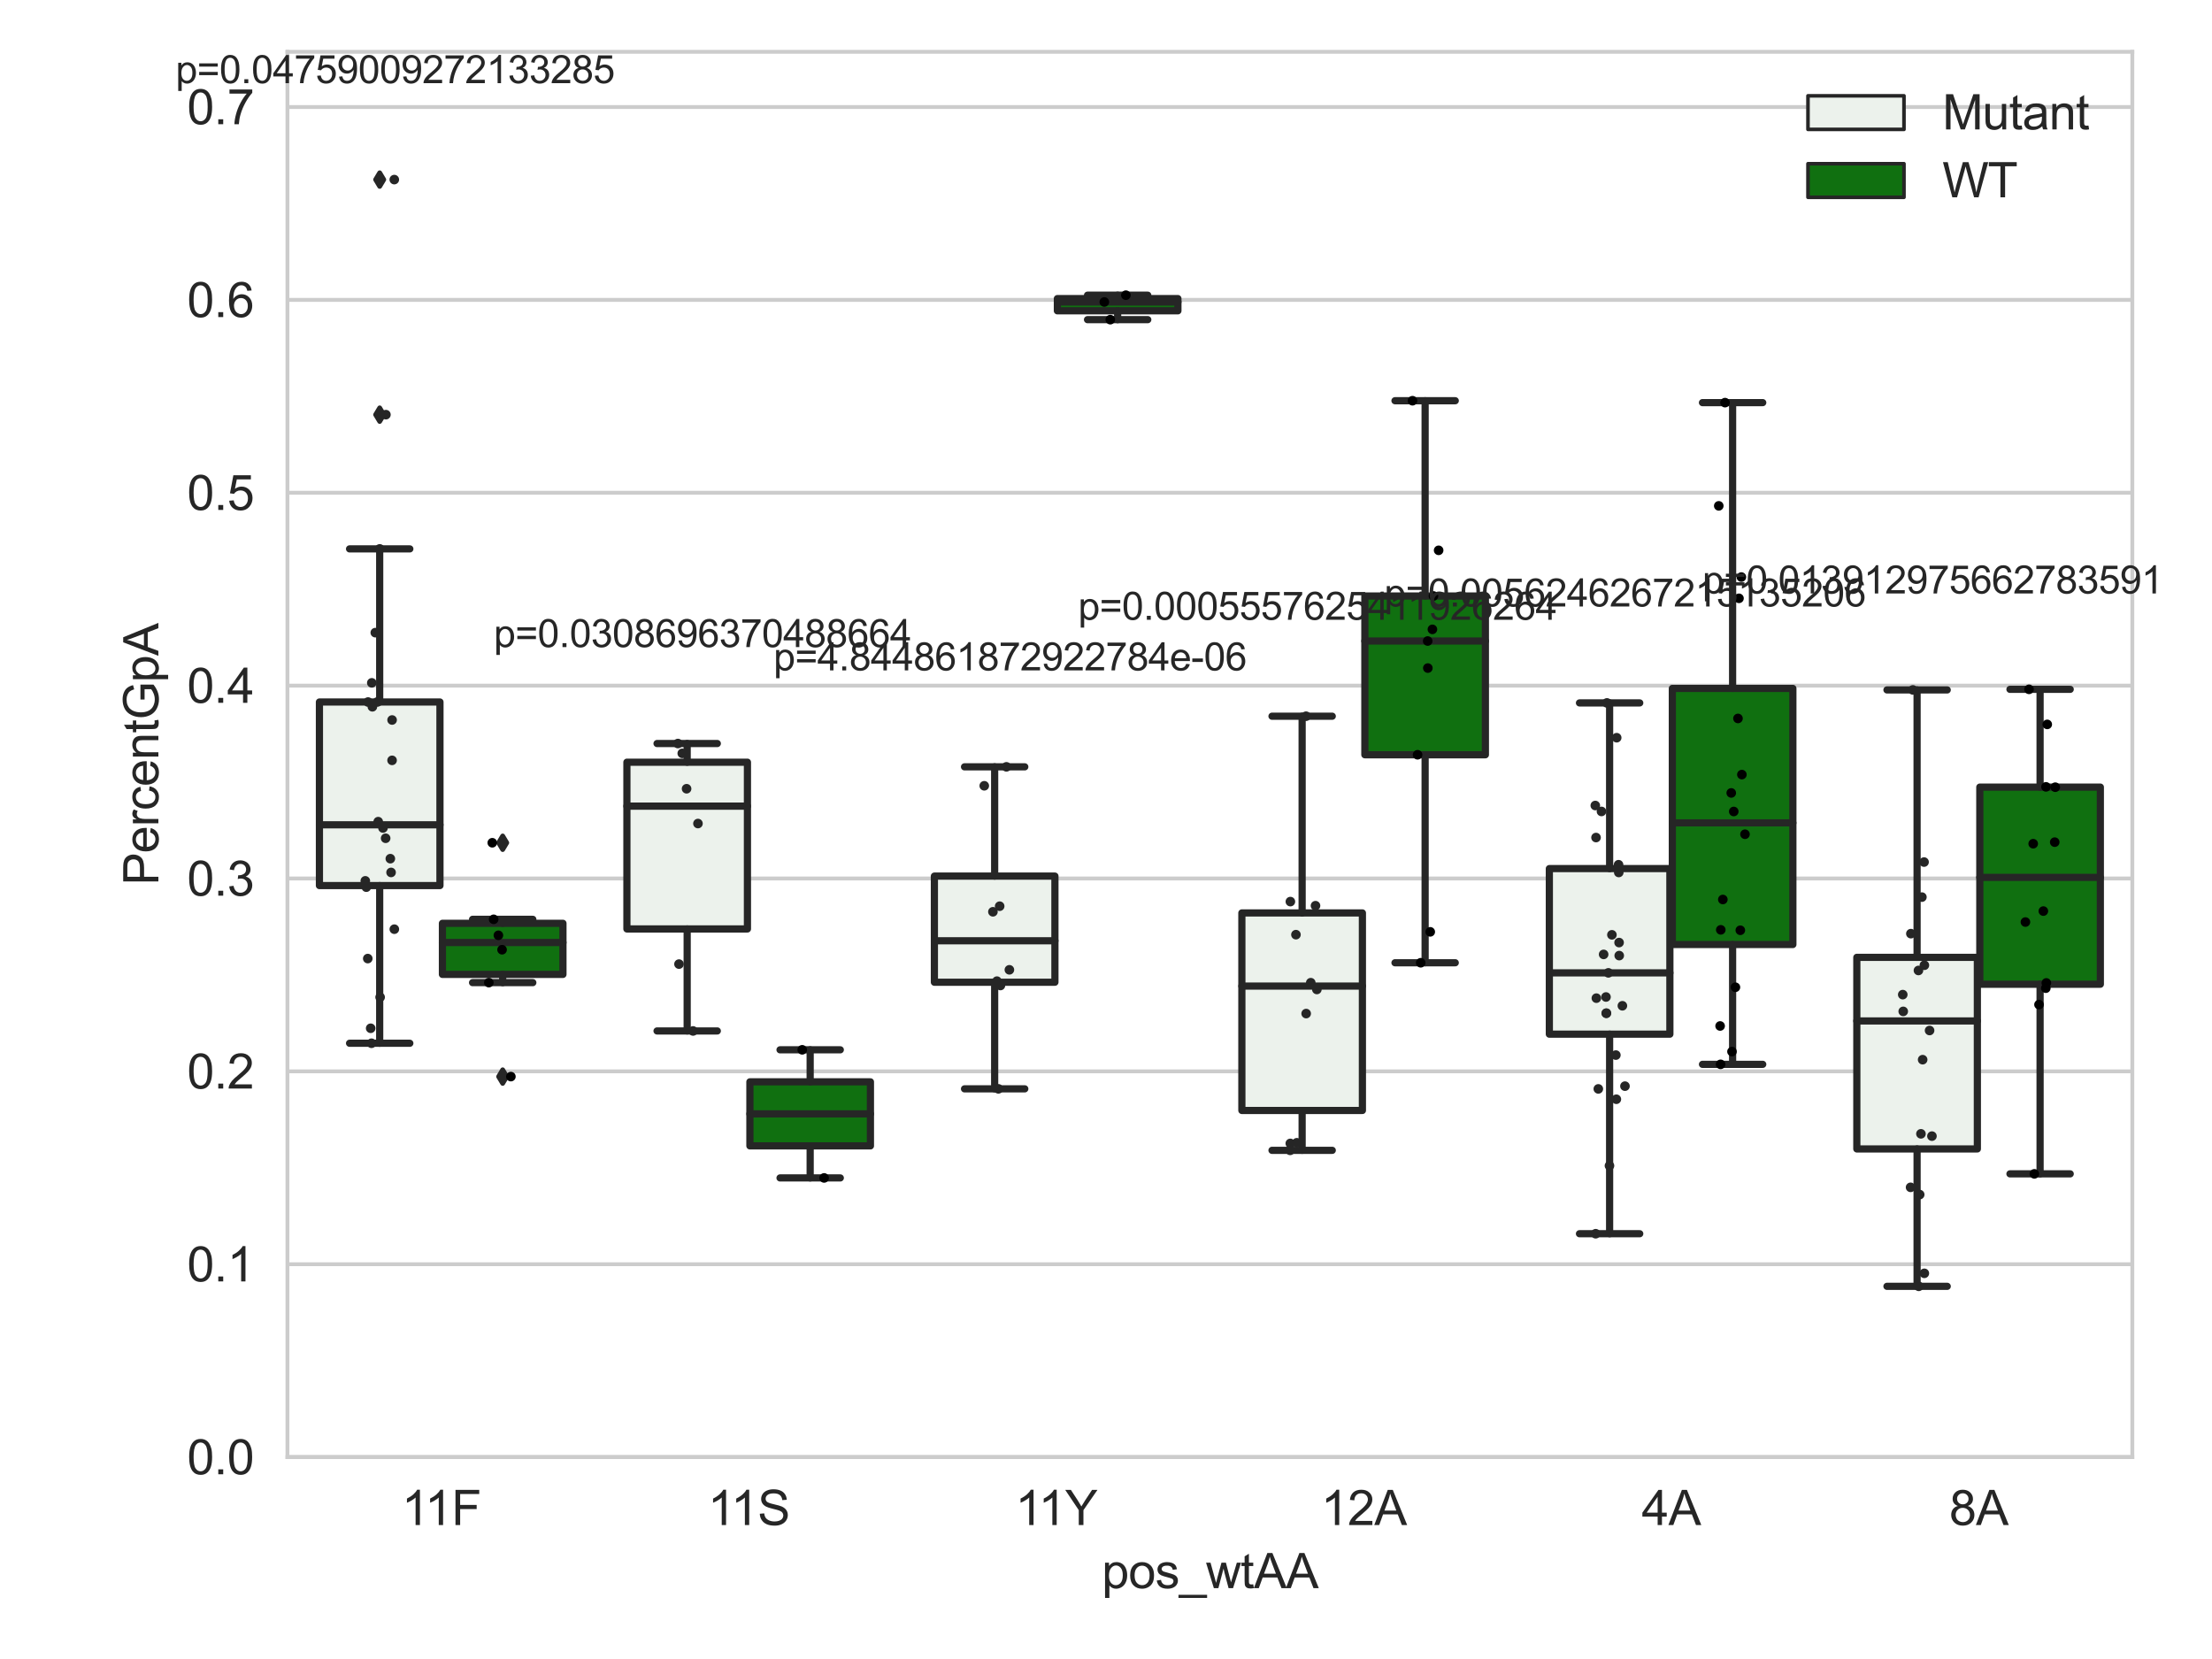 <?xml version="1.0" encoding="utf-8" standalone="no"?>
<!DOCTYPE svg PUBLIC "-//W3C//DTD SVG 1.1//EN"
  "http://www.w3.org/Graphics/SVG/1.1/DTD/svg11.dtd">
<svg xmlns:xlink="http://www.w3.org/1999/xlink" width="460.8pt" height="345.6pt" viewBox="0 0 460.8 345.6" xmlns="http://www.w3.org/2000/svg" version="1.1">
 <defs>
  <style type="text/css">*{stroke-linejoin: round; stroke-linecap: butt}</style>
 </defs>
 <g id="figure_1">
  <g id="patch_1">
   <path d="M 0 345.6 
L 460.8 345.6 
L 460.8 0 
L 0 0 
z
" style="fill: #ffffff"/>
  </g>
  <g id="axes_1">
   <g id="patch_2">
    <path d="M 59.881 303.539 
L 444.203 303.539 
L 444.203 10.8 
L 59.881 10.8 
z
" style="fill: #ffffff"/>
   </g>
   <g id="matplotlib.axis_1">
    <g id="xtick_1">
     <g id="text_1">
      <!-- 11F -->
      <g style="fill: #262626" transform="translate(83.662 317.697)scale(0.1 -0.1)">
       <defs>
        <path id="ArialMT-31" d="M 2384 0 
L 1822 0 
L 1822 3584 
Q 1619 3391 1289 3197 
Q 959 3003 697 2906 
L 697 3450 
Q 1169 3672 1522 3987 
Q 1875 4303 2022 4600 
L 2384 4600 
L 2384 0 
z
" transform="scale(0.016)"/>
        <path id="ArialMT-46" d="M 525 0 
L 525 4581 
L 3616 4581 
L 3616 4041 
L 1131 4041 
L 1131 2622 
L 3281 2622 
L 3281 2081 
L 1131 2081 
L 1131 0 
L 525 0 
z
" transform="scale(0.016)"/>
       </defs>
       <use xlink:href="#ArialMT-31"/>
       <use xlink:href="#ArialMT-31" x="48.24"/>
       <use xlink:href="#ArialMT-46" x="103.855"/>
      </g>
     </g>
    </g>
    <g id="xtick_2">
     <g id="text_2">
      <!-- 11S -->
      <g style="fill: #262626" transform="translate(147.434 317.697)scale(0.1 -0.1)">
       <defs>
        <path id="ArialMT-53" d="M 288 1472 
L 859 1522 
Q 900 1178 1048 958 
Q 1197 738 1509 602 
Q 1822 466 2213 466 
Q 2559 466 2825 569 
Q 3091 672 3220 851 
Q 3350 1031 3350 1244 
Q 3350 1459 3225 1620 
Q 3100 1781 2813 1891 
Q 2628 1963 1997 2114 
Q 1366 2266 1113 2400 
Q 784 2572 623 2826 
Q 463 3081 463 3397 
Q 463 3744 659 4045 
Q 856 4347 1234 4503 
Q 1613 4659 2075 4659 
Q 2584 4659 2973 4495 
Q 3363 4331 3572 4012 
Q 3781 3694 3797 3291 
L 3216 3247 
Q 3169 3681 2898 3903 
Q 2628 4125 2100 4125 
Q 1550 4125 1298 3923 
Q 1047 3722 1047 3438 
Q 1047 3191 1225 3031 
Q 1400 2872 2139 2705 
Q 2878 2538 3153 2413 
Q 3553 2228 3743 1945 
Q 3934 1663 3934 1294 
Q 3934 928 3725 604 
Q 3516 281 3123 101 
Q 2731 -78 2241 -78 
Q 1619 -78 1198 103 
Q 778 284 539 648 
Q 300 1013 288 1472 
z
" transform="scale(0.016)"/>
       </defs>
       <use xlink:href="#ArialMT-31"/>
       <use xlink:href="#ArialMT-31" x="48.24"/>
       <use xlink:href="#ArialMT-53" x="103.855"/>
      </g>
     </g>
    </g>
    <g id="xtick_3">
     <g id="text_3">
      <!-- 11Y -->
      <g style="fill: #262626" transform="translate(211.488 317.697)scale(0.1 -0.1)">
       <defs>
        <path id="ArialMT-59" d="M 1784 0 
L 1784 1941 
L 19 4581 
L 756 4581 
L 1659 3200 
Q 1909 2813 2125 2425 
Q 2331 2784 2625 3234 
L 3513 4581 
L 4219 4581 
L 2391 1941 
L 2391 0 
L 1784 0 
z
" transform="scale(0.016)"/>
       </defs>
       <use xlink:href="#ArialMT-31"/>
       <use xlink:href="#ArialMT-31" x="48.24"/>
       <use xlink:href="#ArialMT-59" x="103.855"/>
      </g>
     </g>
    </g>
    <g id="xtick_4">
     <g id="text_4">
      <!-- 12A -->
      <g style="fill: #262626" transform="translate(275.173 317.697)scale(0.1 -0.1)">
       <defs>
        <path id="ArialMT-32" d="M 3222 541 
L 3222 0 
L 194 0 
Q 188 203 259 391 
Q 375 700 629 1000 
Q 884 1300 1366 1694 
Q 2113 2306 2375 2664 
Q 2638 3022 2638 3341 
Q 2638 3675 2398 3904 
Q 2159 4134 1775 4134 
Q 1369 4134 1125 3890 
Q 881 3647 878 3216 
L 300 3275 
Q 359 3922 746 4261 
Q 1134 4600 1788 4600 
Q 2447 4600 2831 4234 
Q 3216 3869 3216 3328 
Q 3216 3053 3103 2787 
Q 2991 2522 2730 2228 
Q 2469 1934 1863 1422 
Q 1356 997 1212 845 
Q 1069 694 975 541 
L 3222 541 
z
" transform="scale(0.016)"/>
        <path id="ArialMT-41" d="M -9 0 
L 1750 4581 
L 2403 4581 
L 4278 0 
L 3588 0 
L 3053 1388 
L 1138 1388 
L 634 0 
L -9 0 
z
M 1313 1881 
L 2866 1881 
L 2388 3150 
Q 2169 3728 2063 4100 
Q 1975 3659 1816 3225 
L 1313 1881 
z
" transform="scale(0.016)"/>
       </defs>
       <use xlink:href="#ArialMT-31"/>
       <use xlink:href="#ArialMT-32" x="55.615"/>
       <use xlink:href="#ArialMT-41" x="111.23"/>
      </g>
     </g>
    </g>
    <g id="xtick_5">
     <g id="text_5">
      <!-- 4A -->
      <g style="fill: #262626" transform="translate(342.007 317.697)scale(0.1 -0.1)">
       <defs>
        <path id="ArialMT-34" d="M 2069 0 
L 2069 1097 
L 81 1097 
L 81 1613 
L 2172 4581 
L 2631 4581 
L 2631 1613 
L 3250 1613 
L 3250 1097 
L 2631 1097 
L 2631 0 
L 2069 0 
z
M 2069 1613 
L 2069 3678 
L 634 1613 
L 2069 1613 
z
" transform="scale(0.016)"/>
       </defs>
       <use xlink:href="#ArialMT-34"/>
       <use xlink:href="#ArialMT-41" x="55.615"/>
      </g>
     </g>
    </g>
    <g id="xtick_6">
     <g id="text_6">
      <!-- 8A -->
      <g style="fill: #262626" transform="translate(406.06 317.697)scale(0.1 -0.1)">
       <defs>
        <path id="ArialMT-38" d="M 1131 2484 
Q 781 2613 612 2850 
Q 444 3088 444 3419 
Q 444 3919 803 4259 
Q 1163 4600 1759 4600 
Q 2359 4600 2725 4251 
Q 3091 3903 3091 3403 
Q 3091 3084 2923 2848 
Q 2756 2613 2416 2484 
Q 2838 2347 3058 2040 
Q 3278 1734 3278 1309 
Q 3278 722 2862 322 
Q 2447 -78 1769 -78 
Q 1091 -78 675 323 
Q 259 725 259 1325 
Q 259 1772 486 2073 
Q 713 2375 1131 2484 
z
M 1019 3438 
Q 1019 3113 1228 2906 
Q 1438 2700 1772 2700 
Q 2097 2700 2305 2904 
Q 2513 3109 2513 3406 
Q 2513 3716 2298 3927 
Q 2084 4138 1766 4138 
Q 1444 4138 1231 3931 
Q 1019 3725 1019 3438 
z
M 838 1322 
Q 838 1081 952 856 
Q 1066 631 1291 507 
Q 1516 384 1775 384 
Q 2178 384 2440 643 
Q 2703 903 2703 1303 
Q 2703 1709 2433 1975 
Q 2163 2241 1756 2241 
Q 1359 2241 1098 1978 
Q 838 1716 838 1322 
z
" transform="scale(0.016)"/>
       </defs>
       <use xlink:href="#ArialMT-38"/>
       <use xlink:href="#ArialMT-41" x="55.615"/>
      </g>
     </g>
    </g>
    <g id="text_7">
     <!-- pos_wtAA -->
     <g style="fill: #262626" transform="translate(229.53 330.842)scale(0.1 -0.1)">
      <defs>
       <path id="ArialMT-70" d="M 422 -1272 
L 422 3319 
L 934 3319 
L 934 2888 
Q 1116 3141 1344 3267 
Q 1572 3394 1897 3394 
Q 2322 3394 2647 3175 
Q 2972 2956 3137 2557 
Q 3303 2159 3303 1684 
Q 3303 1175 3120 767 
Q 2938 359 2589 142 
Q 2241 -75 1856 -75 
Q 1575 -75 1351 44 
Q 1128 163 984 344 
L 984 -1272 
L 422 -1272 
z
M 931 1641 
Q 931 1000 1190 694 
Q 1450 388 1819 388 
Q 2194 388 2461 705 
Q 2728 1022 2728 1688 
Q 2728 2322 2467 2637 
Q 2206 2953 1844 2953 
Q 1484 2953 1207 2617 
Q 931 2281 931 1641 
z
" transform="scale(0.016)"/>
       <path id="ArialMT-6f" d="M 213 1659 
Q 213 2581 725 3025 
Q 1153 3394 1769 3394 
Q 2453 3394 2887 2945 
Q 3322 2497 3322 1706 
Q 3322 1066 3130 698 
Q 2938 331 2570 128 
Q 2203 -75 1769 -75 
Q 1072 -75 642 372 
Q 213 819 213 1659 
z
M 791 1659 
Q 791 1022 1069 705 
Q 1347 388 1769 388 
Q 2188 388 2466 706 
Q 2744 1025 2744 1678 
Q 2744 2294 2464 2611 
Q 2184 2928 1769 2928 
Q 1347 2928 1069 2612 
Q 791 2297 791 1659 
z
" transform="scale(0.016)"/>
       <path id="ArialMT-73" d="M 197 991 
L 753 1078 
Q 800 744 1014 566 
Q 1228 388 1613 388 
Q 2000 388 2187 545 
Q 2375 703 2375 916 
Q 2375 1106 2209 1216 
Q 2094 1291 1634 1406 
Q 1016 1563 777 1677 
Q 538 1791 414 1992 
Q 291 2194 291 2438 
Q 291 2659 392 2848 
Q 494 3038 669 3163 
Q 800 3259 1026 3326 
Q 1253 3394 1513 3394 
Q 1903 3394 2198 3281 
Q 2494 3169 2634 2976 
Q 2775 2784 2828 2463 
L 2278 2388 
Q 2241 2644 2061 2787 
Q 1881 2931 1553 2931 
Q 1166 2931 1000 2803 
Q 834 2675 834 2503 
Q 834 2394 903 2306 
Q 972 2216 1119 2156 
Q 1203 2125 1616 2013 
Q 2213 1853 2448 1751 
Q 2684 1650 2818 1456 
Q 2953 1263 2953 975 
Q 2953 694 2789 445 
Q 2625 197 2315 61 
Q 2006 -75 1616 -75 
Q 969 -75 630 194 
Q 291 463 197 991 
z
" transform="scale(0.016)"/>
       <path id="ArialMT-5f" d="M -97 -1272 
L -97 -866 
L 3631 -866 
L 3631 -1272 
L -97 -1272 
z
" transform="scale(0.016)"/>
       <path id="ArialMT-77" d="M 1034 0 
L 19 3319 
L 600 3319 
L 1128 1403 
L 1325 691 
Q 1338 744 1497 1375 
L 2025 3319 
L 2603 3319 
L 3100 1394 
L 3266 759 
L 3456 1400 
L 4025 3319 
L 4572 3319 
L 3534 0 
L 2950 0 
L 2422 1988 
L 2294 2553 
L 1622 0 
L 1034 0 
z
" transform="scale(0.016)"/>
       <path id="ArialMT-74" d="M 1650 503 
L 1731 6 
Q 1494 -44 1306 -44 
Q 1000 -44 831 53 
Q 663 150 594 308 
Q 525 466 525 972 
L 525 2881 
L 113 2881 
L 113 3319 
L 525 3319 
L 525 4141 
L 1084 4478 
L 1084 3319 
L 1650 3319 
L 1650 2881 
L 1084 2881 
L 1084 941 
Q 1084 700 1114 631 
Q 1144 563 1211 522 
Q 1278 481 1403 481 
Q 1497 481 1650 503 
z
" transform="scale(0.016)"/>
      </defs>
      <use xlink:href="#ArialMT-70"/>
      <use xlink:href="#ArialMT-6f" x="55.615"/>
      <use xlink:href="#ArialMT-73" x="111.23"/>
      <use xlink:href="#ArialMT-5f" x="161.23"/>
      <use xlink:href="#ArialMT-77" x="216.846"/>
      <use xlink:href="#ArialMT-74" x="289.062"/>
      <use xlink:href="#ArialMT-41" x="316.846"/>
      <use xlink:href="#ArialMT-41" x="383.545"/>
     </g>
    </g>
   </g>
   <g id="matplotlib.axis_2">
    <g id="ytick_1">
     <g id="line2d_1">
      <path d="M 59.881 303.539 
L 444.203 303.539 
" clip-path="url(#pac4cbb5f3c)" style="fill: none; stroke: #cccccc; stroke-width: 0.8; stroke-linecap: round"/>
     </g>
     <g id="text_8">
      <!-- 0.0 -->
      <g style="fill: #262626" transform="translate(38.981 307.118)scale(0.1 -0.1)">
       <defs>
        <path id="ArialMT-30" d="M 266 2259 
Q 266 3072 433 3567 
Q 600 4063 929 4331 
Q 1259 4600 1759 4600 
Q 2128 4600 2406 4451 
Q 2684 4303 2865 4023 
Q 3047 3744 3150 3342 
Q 3253 2941 3253 2259 
Q 3253 1453 3087 958 
Q 2922 463 2592 192 
Q 2263 -78 1759 -78 
Q 1097 -78 719 397 
Q 266 969 266 2259 
z
M 844 2259 
Q 844 1131 1108 757 
Q 1372 384 1759 384 
Q 2147 384 2411 759 
Q 2675 1134 2675 2259 
Q 2675 3391 2411 3762 
Q 2147 4134 1753 4134 
Q 1366 4134 1134 3806 
Q 844 3388 844 2259 
z
" transform="scale(0.016)"/>
        <path id="ArialMT-2e" d="M 581 0 
L 581 641 
L 1222 641 
L 1222 0 
L 581 0 
z
" transform="scale(0.016)"/>
       </defs>
       <use xlink:href="#ArialMT-30"/>
       <use xlink:href="#ArialMT-2e" x="55.615"/>
       <use xlink:href="#ArialMT-30" x="83.398"/>
      </g>
     </g>
    </g>
    <g id="ytick_2">
     <g id="line2d_2">
      <path d="M 59.881 263.361 
L 444.203 263.361 
" clip-path="url(#pac4cbb5f3c)" style="fill: none; stroke: #cccccc; stroke-width: 0.8; stroke-linecap: round"/>
     </g>
     <g id="text_9">
      <!-- 0.1 -->
      <g style="fill: #262626" transform="translate(38.981 266.94)scale(0.1 -0.1)">
       <use xlink:href="#ArialMT-30"/>
       <use xlink:href="#ArialMT-2e" x="55.615"/>
       <use xlink:href="#ArialMT-31" x="83.398"/>
      </g>
     </g>
    </g>
    <g id="ytick_3">
     <g id="line2d_3">
      <path d="M 59.881 223.183 
L 444.203 223.183 
" clip-path="url(#pac4cbb5f3c)" style="fill: none; stroke: #cccccc; stroke-width: 0.8; stroke-linecap: round"/>
     </g>
     <g id="text_10">
      <!-- 0.2 -->
      <g style="fill: #262626" transform="translate(38.981 226.762)scale(0.1 -0.1)">
       <use xlink:href="#ArialMT-30"/>
       <use xlink:href="#ArialMT-2e" x="55.615"/>
       <use xlink:href="#ArialMT-32" x="83.398"/>
      </g>
     </g>
    </g>
    <g id="ytick_4">
     <g id="line2d_4">
      <path d="M 59.881 183.006 
L 444.203 183.006 
" clip-path="url(#pac4cbb5f3c)" style="fill: none; stroke: #cccccc; stroke-width: 0.8; stroke-linecap: round"/>
     </g>
     <g id="text_11">
      <!-- 0.3 -->
      <g style="fill: #262626" transform="translate(38.981 186.585)scale(0.1 -0.1)">
       <defs>
        <path id="ArialMT-33" d="M 269 1209 
L 831 1284 
Q 928 806 1161 595 
Q 1394 384 1728 384 
Q 2125 384 2398 659 
Q 2672 934 2672 1341 
Q 2672 1728 2419 1979 
Q 2166 2231 1775 2231 
Q 1616 2231 1378 2169 
L 1441 2663 
Q 1497 2656 1531 2656 
Q 1891 2656 2178 2843 
Q 2466 3031 2466 3422 
Q 2466 3731 2256 3934 
Q 2047 4138 1716 4138 
Q 1388 4138 1169 3931 
Q 950 3725 888 3313 
L 325 3413 
Q 428 3978 793 4289 
Q 1159 4600 1703 4600 
Q 2078 4600 2393 4439 
Q 2709 4278 2876 4000 
Q 3044 3722 3044 3409 
Q 3044 3113 2884 2869 
Q 2725 2625 2413 2481 
Q 2819 2388 3044 2092 
Q 3269 1797 3269 1353 
Q 3269 753 2831 336 
Q 2394 -81 1725 -81 
Q 1122 -81 723 278 
Q 325 638 269 1209 
z
" transform="scale(0.016)"/>
       </defs>
       <use xlink:href="#ArialMT-30"/>
       <use xlink:href="#ArialMT-2e" x="55.615"/>
       <use xlink:href="#ArialMT-33" x="83.398"/>
      </g>
     </g>
    </g>
    <g id="ytick_5">
     <g id="line2d_5">
      <path d="M 59.881 142.828 
L 444.203 142.828 
" clip-path="url(#pac4cbb5f3c)" style="fill: none; stroke: #cccccc; stroke-width: 0.8; stroke-linecap: round"/>
     </g>
     <g id="text_12">
      <!-- 0.4 -->
      <g style="fill: #262626" transform="translate(38.981 146.407)scale(0.1 -0.1)">
       <use xlink:href="#ArialMT-30"/>
       <use xlink:href="#ArialMT-2e" x="55.615"/>
       <use xlink:href="#ArialMT-34" x="83.398"/>
      </g>
     </g>
    </g>
    <g id="ytick_6">
     <g id="line2d_6">
      <path d="M 59.881 102.65 
L 444.203 102.65 
" clip-path="url(#pac4cbb5f3c)" style="fill: none; stroke: #cccccc; stroke-width: 0.8; stroke-linecap: round"/>
     </g>
     <g id="text_13">
      <!-- 0.5 -->
      <g style="fill: #262626" transform="translate(38.981 106.229)scale(0.1 -0.1)">
       <defs>
        <path id="ArialMT-35" d="M 266 1200 
L 856 1250 
Q 922 819 1161 601 
Q 1400 384 1738 384 
Q 2144 384 2425 690 
Q 2706 997 2706 1503 
Q 2706 1984 2436 2262 
Q 2166 2541 1728 2541 
Q 1456 2541 1237 2417 
Q 1019 2294 894 2097 
L 366 2166 
L 809 4519 
L 3088 4519 
L 3088 3981 
L 1259 3981 
L 1013 2750 
Q 1425 3038 1878 3038 
Q 2478 3038 2890 2622 
Q 3303 2206 3303 1553 
Q 3303 931 2941 478 
Q 2500 -78 1738 -78 
Q 1113 -78 717 272 
Q 322 622 266 1200 
z
" transform="scale(0.016)"/>
       </defs>
       <use xlink:href="#ArialMT-30"/>
       <use xlink:href="#ArialMT-2e" x="55.615"/>
       <use xlink:href="#ArialMT-35" x="83.398"/>
      </g>
     </g>
    </g>
    <g id="ytick_7">
     <g id="line2d_7">
      <path d="M 59.881 62.472 
L 444.203 62.472 
" clip-path="url(#pac4cbb5f3c)" style="fill: none; stroke: #cccccc; stroke-width: 0.8; stroke-linecap: round"/>
     </g>
     <g id="text_14">
      <!-- 0.6 -->
      <g style="fill: #262626" transform="translate(38.981 66.051)scale(0.1 -0.1)">
       <defs>
        <path id="ArialMT-36" d="M 3184 3459 
L 2625 3416 
Q 2550 3747 2413 3897 
Q 2184 4138 1850 4138 
Q 1581 4138 1378 3988 
Q 1113 3794 959 3422 
Q 806 3050 800 2363 
Q 1003 2672 1297 2822 
Q 1591 2972 1913 2972 
Q 2475 2972 2870 2558 
Q 3266 2144 3266 1488 
Q 3266 1056 3080 686 
Q 2894 316 2569 119 
Q 2244 -78 1831 -78 
Q 1128 -78 684 439 
Q 241 956 241 2144 
Q 241 3472 731 4075 
Q 1159 4600 1884 4600 
Q 2425 4600 2770 4297 
Q 3116 3994 3184 3459 
z
M 888 1484 
Q 888 1194 1011 928 
Q 1134 663 1356 523 
Q 1578 384 1822 384 
Q 2178 384 2434 671 
Q 2691 959 2691 1453 
Q 2691 1928 2437 2201 
Q 2184 2475 1800 2475 
Q 1419 2475 1153 2201 
Q 888 1928 888 1484 
z
" transform="scale(0.016)"/>
       </defs>
       <use xlink:href="#ArialMT-30"/>
       <use xlink:href="#ArialMT-2e" x="55.615"/>
       <use xlink:href="#ArialMT-36" x="83.398"/>
      </g>
     </g>
    </g>
    <g id="ytick_8">
     <g id="line2d_8">
      <path d="M 59.881 22.295 
L 444.203 22.295 
" clip-path="url(#pac4cbb5f3c)" style="fill: none; stroke: #cccccc; stroke-width: 0.8; stroke-linecap: round"/>
     </g>
     <g id="text_15">
      <!-- 0.7 -->
      <g style="fill: #262626" transform="translate(38.981 25.874)scale(0.1 -0.1)">
       <defs>
        <path id="ArialMT-37" d="M 303 3981 
L 303 4522 
L 3269 4522 
L 3269 4084 
Q 2831 3619 2401 2847 
Q 1972 2075 1738 1259 
Q 1569 684 1522 0 
L 944 0 
Q 953 541 1156 1306 
Q 1359 2072 1739 2783 
Q 2119 3494 2547 3981 
L 303 3981 
z
" transform="scale(0.016)"/>
       </defs>
       <use xlink:href="#ArialMT-30"/>
       <use xlink:href="#ArialMT-2e" x="55.615"/>
       <use xlink:href="#ArialMT-37" x="83.398"/>
      </g>
     </g>
    </g>
    <g id="text_16">
     <!-- PercentGpA -->
     <g style="fill: #262626" transform="translate(32.994 184.405)rotate(-90)scale(0.1 -0.1)">
      <defs>
       <path id="ArialMT-50" d="M 494 0 
L 494 4581 
L 2222 4581 
Q 2678 4581 2919 4538 
Q 3256 4481 3484 4323 
Q 3713 4166 3852 3881 
Q 3991 3597 3991 3256 
Q 3991 2672 3619 2267 
Q 3247 1863 2275 1863 
L 1100 1863 
L 1100 0 
L 494 0 
z
M 1100 2403 
L 2284 2403 
Q 2872 2403 3119 2622 
Q 3366 2841 3366 3238 
Q 3366 3525 3220 3729 
Q 3075 3934 2838 4000 
Q 2684 4041 2272 4041 
L 1100 4041 
L 1100 2403 
z
" transform="scale(0.016)"/>
       <path id="ArialMT-65" d="M 2694 1069 
L 3275 997 
Q 3138 488 2766 206 
Q 2394 -75 1816 -75 
Q 1088 -75 661 373 
Q 234 822 234 1631 
Q 234 2469 665 2931 
Q 1097 3394 1784 3394 
Q 2450 3394 2872 2941 
Q 3294 2488 3294 1666 
Q 3294 1616 3291 1516 
L 816 1516 
Q 847 969 1125 678 
Q 1403 388 1819 388 
Q 2128 388 2347 550 
Q 2566 713 2694 1069 
z
M 847 1978 
L 2700 1978 
Q 2663 2397 2488 2606 
Q 2219 2931 1791 2931 
Q 1403 2931 1139 2672 
Q 875 2413 847 1978 
z
" transform="scale(0.016)"/>
       <path id="ArialMT-72" d="M 416 0 
L 416 3319 
L 922 3319 
L 922 2816 
Q 1116 3169 1280 3281 
Q 1444 3394 1641 3394 
Q 1925 3394 2219 3213 
L 2025 2691 
Q 1819 2813 1613 2813 
Q 1428 2813 1281 2702 
Q 1134 2591 1072 2394 
Q 978 2094 978 1738 
L 978 0 
L 416 0 
z
" transform="scale(0.016)"/>
       <path id="ArialMT-63" d="M 2588 1216 
L 3141 1144 
Q 3050 572 2676 248 
Q 2303 -75 1759 -75 
Q 1078 -75 664 370 
Q 250 816 250 1647 
Q 250 2184 428 2587 
Q 606 2991 970 3192 
Q 1334 3394 1763 3394 
Q 2303 3394 2647 3120 
Q 2991 2847 3088 2344 
L 2541 2259 
Q 2463 2594 2264 2762 
Q 2066 2931 1784 2931 
Q 1359 2931 1093 2626 
Q 828 2322 828 1663 
Q 828 994 1084 691 
Q 1341 388 1753 388 
Q 2084 388 2306 591 
Q 2528 794 2588 1216 
z
" transform="scale(0.016)"/>
       <path id="ArialMT-6e" d="M 422 0 
L 422 3319 
L 928 3319 
L 928 2847 
Q 1294 3394 1984 3394 
Q 2284 3394 2536 3286 
Q 2788 3178 2913 3003 
Q 3038 2828 3088 2588 
Q 3119 2431 3119 2041 
L 3119 0 
L 2556 0 
L 2556 2019 
Q 2556 2363 2490 2533 
Q 2425 2703 2258 2804 
Q 2091 2906 1866 2906 
Q 1506 2906 1245 2678 
Q 984 2450 984 1813 
L 984 0 
L 422 0 
z
" transform="scale(0.016)"/>
       <path id="ArialMT-47" d="M 2638 1797 
L 2638 2334 
L 4578 2338 
L 4578 638 
Q 4131 281 3656 101 
Q 3181 -78 2681 -78 
Q 2006 -78 1454 211 
Q 903 500 622 1047 
Q 341 1594 341 2269 
Q 341 2938 620 3517 
Q 900 4097 1425 4378 
Q 1950 4659 2634 4659 
Q 3131 4659 3532 4498 
Q 3934 4338 4162 4050 
Q 4391 3763 4509 3300 
L 3963 3150 
Q 3859 3500 3706 3700 
Q 3553 3900 3268 4020 
Q 2984 4141 2638 4141 
Q 2222 4141 1919 4014 
Q 1616 3888 1430 3681 
Q 1244 3475 1141 3228 
Q 966 2803 966 2306 
Q 966 1694 1177 1281 
Q 1388 869 1791 669 
Q 2194 469 2647 469 
Q 3041 469 3416 620 
Q 3791 772 3984 944 
L 3984 1797 
L 2638 1797 
z
" transform="scale(0.016)"/>
      </defs>
      <use xlink:href="#ArialMT-50"/>
      <use xlink:href="#ArialMT-65" x="66.699"/>
      <use xlink:href="#ArialMT-72" x="122.314"/>
      <use xlink:href="#ArialMT-63" x="155.615"/>
      <use xlink:href="#ArialMT-65" x="205.615"/>
      <use xlink:href="#ArialMT-6e" x="261.23"/>
      <use xlink:href="#ArialMT-74" x="316.846"/>
      <use xlink:href="#ArialMT-47" x="344.629"/>
      <use xlink:href="#ArialMT-70" x="422.412"/>
      <use xlink:href="#ArialMT-41" x="478.027"/>
     </g>
    </g>
   </g>
   <g id="patch_3">
    <path d="M 66.543 184.483 
L 91.652 184.483 
L 91.652 146.241 
L 66.543 146.241 
L 66.543 184.483 
z
" clip-path="url(#pac4cbb5f3c)" style="fill: #ecf2ec; stroke: #262626; stroke-width: 1.5; stroke-linejoin: miter"/>
   </g>
   <g id="patch_4">
    <path d="M 92.164 202.985 
L 117.273 202.985 
L 117.273 192.344 
L 92.164 192.344 
L 92.164 202.985 
z
" clip-path="url(#pac4cbb5f3c)" style="fill: #107010; stroke: #262626; stroke-width: 1.5; stroke-linejoin: miter"/>
   </g>
   <g id="patch_5">
    <path d="M 130.596 193.518 
L 155.705 193.518 
L 155.705 158.781 
L 130.596 158.781 
L 130.596 193.518 
z
" clip-path="url(#pac4cbb5f3c)" style="fill: #ecf2ec; stroke: #262626; stroke-width: 1.5; stroke-linejoin: miter"/>
   </g>
   <g id="patch_6">
    <path d="M 156.218 238.71 
L 181.327 238.71 
L 181.327 225.366 
L 156.218 225.366 
L 156.218 238.71 
z
" clip-path="url(#pac4cbb5f3c)" style="fill: #107010; stroke: #262626; stroke-width: 1.5; stroke-linejoin: miter"/>
   </g>
   <g id="patch_7">
    <path d="M 194.65 204.617 
L 219.759 204.617 
L 219.759 182.508 
L 194.65 182.508 
L 194.65 204.617 
z
" clip-path="url(#pac4cbb5f3c)" style="fill: #ecf2ec; stroke: #262626; stroke-width: 1.5; stroke-linejoin: miter"/>
   </g>
   <g id="patch_8">
    <path d="M 220.271 64.749 
L 245.38 64.749 
L 245.38 62.201 
L 220.271 62.201 
L 220.271 64.749 
z
" clip-path="url(#pac4cbb5f3c)" style="fill: #107010; stroke: #262626; stroke-width: 1.5; stroke-linejoin: miter"/>
   </g>
   <g id="patch_9">
    <path d="M 258.704 231.331 
L 283.813 231.331 
L 283.813 190.181 
L 258.704 190.181 
L 258.704 231.331 
z
" clip-path="url(#pac4cbb5f3c)" style="fill: #ecf2ec; stroke: #262626; stroke-width: 1.5; stroke-linejoin: miter"/>
   </g>
   <g id="patch_10">
    <path d="M 284.325 157.231 
L 309.434 157.231 
L 309.434 124.153 
L 284.325 124.153 
L 284.325 157.231 
z
" clip-path="url(#pac4cbb5f3c)" style="fill: #107010; stroke: #262626; stroke-width: 1.5; stroke-linejoin: miter"/>
   </g>
   <g id="patch_11">
    <path d="M 322.757 215.436 
L 347.866 215.436 
L 347.866 180.945 
L 322.757 180.945 
L 322.757 215.436 
z
" clip-path="url(#pac4cbb5f3c)" style="fill: #ecf2ec; stroke: #262626; stroke-width: 1.5; stroke-linejoin: miter"/>
   </g>
   <g id="patch_12">
    <path d="M 348.379 196.759 
L 373.488 196.759 
L 373.488 143.409 
L 348.379 143.409 
L 348.379 196.759 
z
" clip-path="url(#pac4cbb5f3c)" style="fill: #107010; stroke: #262626; stroke-width: 1.5; stroke-linejoin: miter"/>
   </g>
   <g id="patch_13">
    <path d="M 386.811 239.343 
L 411.92 239.343 
L 411.92 199.432 
L 386.811 199.432 
L 386.811 239.343 
z
" clip-path="url(#pac4cbb5f3c)" style="fill: #ecf2ec; stroke: #262626; stroke-width: 1.5; stroke-linejoin: miter"/>
   </g>
   <g id="patch_14">
    <path d="M 412.432 205.034 
L 437.541 205.034 
L 437.541 163.97 
L 412.432 163.97 
L 412.432 205.034 
z
" clip-path="url(#pac4cbb5f3c)" style="fill: #107010; stroke: #262626; stroke-width: 1.5; stroke-linejoin: miter"/>
   </g>
   <g id="patch_15">
    <path d="M 91.908 303.539 
L 91.908 303.539 
L 91.908 303.539 
L 91.908 303.539 
z
" clip-path="url(#pac4cbb5f3c)" style="fill: #ecf2ec; stroke: #262626; stroke-width: 0.75; stroke-linejoin: miter"/>
   </g>
   <g id="patch_16">
    <path d="M 91.908 303.539 
L 91.908 303.539 
L 91.908 303.539 
L 91.908 303.539 
z
" clip-path="url(#pac4cbb5f3c)" style="fill: #107010; stroke: #262626; stroke-width: 0.75; stroke-linejoin: miter"/>
   </g>
   <g id="PathCollection_1"/>
   <g id="PathCollection_2"/>
   <g id="line2d_9">
    <path d="M 79.097 184.483 
L 79.097 217.33 
" clip-path="url(#pac4cbb5f3c)" style="fill: none; stroke: #262626; stroke-width: 1.5; stroke-linecap: round"/>
   </g>
   <g id="line2d_10">
    <path d="M 79.097 146.241 
L 79.097 114.344 
" clip-path="url(#pac4cbb5f3c)" style="fill: none; stroke: #262626; stroke-width: 1.5; stroke-linecap: round"/>
   </g>
   <g id="line2d_11">
    <path d="M 72.82 217.33 
L 85.375 217.33 
" clip-path="url(#pac4cbb5f3c)" style="fill: none; stroke: #262626; stroke-width: 1.5; stroke-linecap: round"/>
   </g>
   <g id="line2d_12">
    <path d="M 72.82 114.344 
L 85.375 114.344 
" clip-path="url(#pac4cbb5f3c)" style="fill: none; stroke: #262626; stroke-width: 1.5; stroke-linecap: round"/>
   </g>
   <g id="line2d_13">
    <defs>
     <path id="m8d2546320a" d="M -0 1.414 
L 0.849 0 
L 0 -1.414 
L -0.849 -0 
z
" style="stroke: #262626; stroke-linejoin: miter"/>
    </defs>
    <g clip-path="url(#pac4cbb5f3c)">
     <use xlink:href="#m8d2546320a" x="79.097" y="86.381" style="fill: #262626; stroke: #262626; stroke-linejoin: miter"/>
     <use xlink:href="#m8d2546320a" x="79.097" y="37.413" style="fill: #262626; stroke: #262626; stroke-linejoin: miter"/>
    </g>
   </g>
   <g id="line2d_14">
    <path d="M 104.719 202.985 
L 104.719 204.699 
" clip-path="url(#pac4cbb5f3c)" style="fill: none; stroke: #262626; stroke-width: 1.5; stroke-linecap: round"/>
   </g>
   <g id="line2d_15">
    <path d="M 104.719 192.344 
L 104.719 191.511 
" clip-path="url(#pac4cbb5f3c)" style="fill: none; stroke: #262626; stroke-width: 1.5; stroke-linecap: round"/>
   </g>
   <g id="line2d_16">
    <path d="M 98.442 204.699 
L 110.996 204.699 
" clip-path="url(#pac4cbb5f3c)" style="fill: none; stroke: #262626; stroke-width: 1.5; stroke-linecap: round"/>
   </g>
   <g id="line2d_17">
    <path d="M 98.442 191.511 
L 110.996 191.511 
" clip-path="url(#pac4cbb5f3c)" style="fill: none; stroke: #262626; stroke-width: 1.5; stroke-linecap: round"/>
   </g>
   <g id="line2d_18">
    <g clip-path="url(#pac4cbb5f3c)">
     <use xlink:href="#m8d2546320a" x="104.719" y="224.275" style="fill: #262626; stroke: #262626; stroke-linejoin: miter"/>
     <use xlink:href="#m8d2546320a" x="104.719" y="175.562" style="fill: #262626; stroke: #262626; stroke-linejoin: miter"/>
    </g>
   </g>
   <g id="line2d_19">
    <path d="M 143.151 193.518 
L 143.151 214.766 
" clip-path="url(#pac4cbb5f3c)" style="fill: none; stroke: #262626; stroke-width: 1.5; stroke-linecap: round"/>
   </g>
   <g id="line2d_20">
    <path d="M 143.151 158.781 
L 143.151 154.891 
" clip-path="url(#pac4cbb5f3c)" style="fill: none; stroke: #262626; stroke-width: 1.5; stroke-linecap: round"/>
   </g>
   <g id="line2d_21">
    <path d="M 136.874 214.766 
L 149.428 214.766 
" clip-path="url(#pac4cbb5f3c)" style="fill: none; stroke: #262626; stroke-width: 1.5; stroke-linecap: round"/>
   </g>
   <g id="line2d_22">
    <path d="M 136.874 154.891 
L 149.428 154.891 
" clip-path="url(#pac4cbb5f3c)" style="fill: none; stroke: #262626; stroke-width: 1.5; stroke-linecap: round"/>
   </g>
   <g id="line2d_23"/>
   <g id="line2d_24">
    <path d="M 168.772 238.71 
L 168.772 245.383 
" clip-path="url(#pac4cbb5f3c)" style="fill: none; stroke: #262626; stroke-width: 1.5; stroke-linecap: round"/>
   </g>
   <g id="line2d_25">
    <path d="M 168.772 225.366 
L 168.772 218.694 
" clip-path="url(#pac4cbb5f3c)" style="fill: none; stroke: #262626; stroke-width: 1.5; stroke-linecap: round"/>
   </g>
   <g id="line2d_26">
    <path d="M 162.495 245.383 
L 175.05 245.383 
" clip-path="url(#pac4cbb5f3c)" style="fill: none; stroke: #262626; stroke-width: 1.5; stroke-linecap: round"/>
   </g>
   <g id="line2d_27">
    <path d="M 162.495 218.694 
L 175.05 218.694 
" clip-path="url(#pac4cbb5f3c)" style="fill: none; stroke: #262626; stroke-width: 1.5; stroke-linecap: round"/>
   </g>
   <g id="line2d_28"/>
   <g id="line2d_29">
    <path d="M 207.205 204.617 
L 207.205 226.826 
" clip-path="url(#pac4cbb5f3c)" style="fill: none; stroke: #262626; stroke-width: 1.5; stroke-linecap: round"/>
   </g>
   <g id="line2d_30">
    <path d="M 207.205 182.508 
L 207.205 159.746 
" clip-path="url(#pac4cbb5f3c)" style="fill: none; stroke: #262626; stroke-width: 1.5; stroke-linecap: round"/>
   </g>
   <g id="line2d_31">
    <path d="M 200.927 226.826 
L 213.482 226.826 
" clip-path="url(#pac4cbb5f3c)" style="fill: none; stroke: #262626; stroke-width: 1.5; stroke-linecap: round"/>
   </g>
   <g id="line2d_32">
    <path d="M 200.927 159.746 
L 213.482 159.746 
" clip-path="url(#pac4cbb5f3c)" style="fill: none; stroke: #262626; stroke-width: 1.5; stroke-linecap: round"/>
   </g>
   <g id="line2d_33"/>
   <g id="line2d_34">
    <path d="M 232.826 64.749 
L 232.826 66.59 
" clip-path="url(#pac4cbb5f3c)" style="fill: none; stroke: #262626; stroke-width: 1.5; stroke-linecap: round"/>
   </g>
   <g id="line2d_35">
    <path d="M 232.826 62.201 
L 232.826 61.494 
" clip-path="url(#pac4cbb5f3c)" style="fill: none; stroke: #262626; stroke-width: 1.5; stroke-linecap: round"/>
   </g>
   <g id="line2d_36">
    <path d="M 226.549 66.59 
L 239.103 66.59 
" clip-path="url(#pac4cbb5f3c)" style="fill: none; stroke: #262626; stroke-width: 1.5; stroke-linecap: round"/>
   </g>
   <g id="line2d_37">
    <path d="M 226.549 61.494 
L 239.103 61.494 
" clip-path="url(#pac4cbb5f3c)" style="fill: none; stroke: #262626; stroke-width: 1.5; stroke-linecap: round"/>
   </g>
   <g id="line2d_38"/>
   <g id="line2d_39">
    <path d="M 271.258 231.331 
L 271.258 239.637 
" clip-path="url(#pac4cbb5f3c)" style="fill: none; stroke: #262626; stroke-width: 1.5; stroke-linecap: round"/>
   </g>
   <g id="line2d_40">
    <path d="M 271.258 190.181 
L 271.258 149.2 
" clip-path="url(#pac4cbb5f3c)" style="fill: none; stroke: #262626; stroke-width: 1.5; stroke-linecap: round"/>
   </g>
   <g id="line2d_41">
    <path d="M 264.981 239.637 
L 277.535 239.637 
" clip-path="url(#pac4cbb5f3c)" style="fill: none; stroke: #262626; stroke-width: 1.5; stroke-linecap: round"/>
   </g>
   <g id="line2d_42">
    <path d="M 264.981 149.2 
L 277.535 149.2 
" clip-path="url(#pac4cbb5f3c)" style="fill: none; stroke: #262626; stroke-width: 1.5; stroke-linecap: round"/>
   </g>
   <g id="line2d_43"/>
   <g id="line2d_44">
    <path d="M 296.88 157.231 
L 296.88 200.56 
" clip-path="url(#pac4cbb5f3c)" style="fill: none; stroke: #262626; stroke-width: 1.5; stroke-linecap: round"/>
   </g>
   <g id="line2d_45">
    <path d="M 296.88 124.153 
L 296.88 83.479 
" clip-path="url(#pac4cbb5f3c)" style="fill: none; stroke: #262626; stroke-width: 1.5; stroke-linecap: round"/>
   </g>
   <g id="line2d_46">
    <path d="M 290.602 200.56 
L 303.157 200.56 
" clip-path="url(#pac4cbb5f3c)" style="fill: none; stroke: #262626; stroke-width: 1.5; stroke-linecap: round"/>
   </g>
   <g id="line2d_47">
    <path d="M 290.602 83.479 
L 303.157 83.479 
" clip-path="url(#pac4cbb5f3c)" style="fill: none; stroke: #262626; stroke-width: 1.5; stroke-linecap: round"/>
   </g>
   <g id="line2d_48"/>
   <g id="line2d_49">
    <path d="M 335.312 215.436 
L 335.312 257.007 
" clip-path="url(#pac4cbb5f3c)" style="fill: none; stroke: #262626; stroke-width: 1.5; stroke-linecap: round"/>
   </g>
   <g id="line2d_50">
    <path d="M 335.312 180.945 
L 335.312 146.43 
" clip-path="url(#pac4cbb5f3c)" style="fill: none; stroke: #262626; stroke-width: 1.5; stroke-linecap: round"/>
   </g>
   <g id="line2d_51">
    <path d="M 329.034 257.007 
L 341.589 257.007 
" clip-path="url(#pac4cbb5f3c)" style="fill: none; stroke: #262626; stroke-width: 1.5; stroke-linecap: round"/>
   </g>
   <g id="line2d_52">
    <path d="M 329.034 146.43 
L 341.589 146.43 
" clip-path="url(#pac4cbb5f3c)" style="fill: none; stroke: #262626; stroke-width: 1.5; stroke-linecap: round"/>
   </g>
   <g id="line2d_53"/>
   <g id="line2d_54">
    <path d="M 360.933 196.759 
L 360.933 221.721 
" clip-path="url(#pac4cbb5f3c)" style="fill: none; stroke: #262626; stroke-width: 1.5; stroke-linecap: round"/>
   </g>
   <g id="line2d_55">
    <path d="M 360.933 143.409 
L 360.933 83.875 
" clip-path="url(#pac4cbb5f3c)" style="fill: none; stroke: #262626; stroke-width: 1.5; stroke-linecap: round"/>
   </g>
   <g id="line2d_56">
    <path d="M 354.656 221.721 
L 367.21 221.721 
" clip-path="url(#pac4cbb5f3c)" style="fill: none; stroke: #262626; stroke-width: 1.5; stroke-linecap: round"/>
   </g>
   <g id="line2d_57">
    <path d="M 354.656 83.875 
L 367.21 83.875 
" clip-path="url(#pac4cbb5f3c)" style="fill: none; stroke: #262626; stroke-width: 1.5; stroke-linecap: round"/>
   </g>
   <g id="line2d_58"/>
   <g id="line2d_59">
    <path d="M 399.365 239.343 
L 399.365 267.965 
" clip-path="url(#pac4cbb5f3c)" style="fill: none; stroke: #262626; stroke-width: 1.5; stroke-linecap: round"/>
   </g>
   <g id="line2d_60">
    <path d="M 399.365 199.432 
L 399.365 143.723 
" clip-path="url(#pac4cbb5f3c)" style="fill: none; stroke: #262626; stroke-width: 1.5; stroke-linecap: round"/>
   </g>
   <g id="line2d_61">
    <path d="M 393.088 267.965 
L 405.643 267.965 
" clip-path="url(#pac4cbb5f3c)" style="fill: none; stroke: #262626; stroke-width: 1.5; stroke-linecap: round"/>
   </g>
   <g id="line2d_62">
    <path d="M 393.088 143.723 
L 405.643 143.723 
" clip-path="url(#pac4cbb5f3c)" style="fill: none; stroke: #262626; stroke-width: 1.5; stroke-linecap: round"/>
   </g>
   <g id="line2d_63"/>
   <g id="line2d_64">
    <path d="M 424.987 205.034 
L 424.987 244.536 
" clip-path="url(#pac4cbb5f3c)" style="fill: none; stroke: #262626; stroke-width: 1.5; stroke-linecap: round"/>
   </g>
   <g id="line2d_65">
    <path d="M 424.987 163.97 
L 424.987 143.601 
" clip-path="url(#pac4cbb5f3c)" style="fill: none; stroke: #262626; stroke-width: 1.5; stroke-linecap: round"/>
   </g>
   <g id="line2d_66">
    <path d="M 418.71 244.536 
L 431.264 244.536 
" clip-path="url(#pac4cbb5f3c)" style="fill: none; stroke: #262626; stroke-width: 1.5; stroke-linecap: round"/>
   </g>
   <g id="line2d_67">
    <path d="M 418.71 143.601 
L 431.264 143.601 
" clip-path="url(#pac4cbb5f3c)" style="fill: none; stroke: #262626; stroke-width: 1.5; stroke-linecap: round"/>
   </g>
   <g id="line2d_68"/>
   <g id="line2d_69">
    <path d="M 66.543 171.825 
L 91.652 171.825 
" clip-path="url(#pac4cbb5f3c)" style="fill: none; stroke: #262626; stroke-width: 1.5; stroke-linecap: round"/>
   </g>
   <g id="line2d_70">
    <path d="M 92.164 196.343 
L 117.273 196.343 
" clip-path="url(#pac4cbb5f3c)" style="fill: none; stroke: #262626; stroke-width: 1.5; stroke-linecap: round"/>
   </g>
   <g id="line2d_71">
    <path d="M 130.596 167.934 
L 155.705 167.934 
" clip-path="url(#pac4cbb5f3c)" style="fill: none; stroke: #262626; stroke-width: 1.5; stroke-linecap: round"/>
   </g>
   <g id="line2d_72">
    <path d="M 156.218 232.038 
L 181.327 232.038 
" clip-path="url(#pac4cbb5f3c)" style="fill: none; stroke: #262626; stroke-width: 1.5; stroke-linecap: round"/>
   </g>
   <g id="line2d_73">
    <path d="M 194.65 195.986 
L 219.759 195.986 
" clip-path="url(#pac4cbb5f3c)" style="fill: none; stroke: #262626; stroke-width: 1.5; stroke-linecap: round"/>
   </g>
   <g id="line2d_74">
    <path d="M 220.271 62.909 
L 245.38 62.909 
" clip-path="url(#pac4cbb5f3c)" style="fill: none; stroke: #262626; stroke-width: 1.5; stroke-linecap: round"/>
   </g>
   <g id="line2d_75">
    <path d="M 258.704 205.419 
L 283.813 205.419 
" clip-path="url(#pac4cbb5f3c)" style="fill: none; stroke: #262626; stroke-width: 1.5; stroke-linecap: round"/>
   </g>
   <g id="line2d_76">
    <path d="M 284.325 133.538 
L 309.434 133.538 
" clip-path="url(#pac4cbb5f3c)" style="fill: none; stroke: #262626; stroke-width: 1.5; stroke-linecap: round"/>
   </g>
   <g id="line2d_77">
    <path d="M 322.757 202.663 
L 347.866 202.663 
" clip-path="url(#pac4cbb5f3c)" style="fill: none; stroke: #262626; stroke-width: 1.5; stroke-linecap: round"/>
   </g>
   <g id="line2d_78">
    <path d="M 348.379 171.417 
L 373.488 171.417 
" clip-path="url(#pac4cbb5f3c)" style="fill: none; stroke: #262626; stroke-width: 1.5; stroke-linecap: round"/>
   </g>
   <g id="line2d_79">
    <path d="M 386.811 212.681 
L 411.92 212.681 
" clip-path="url(#pac4cbb5f3c)" style="fill: none; stroke: #262626; stroke-width: 1.5; stroke-linecap: round"/>
   </g>
   <g id="line2d_80">
    <path d="M 412.432 182.777 
L 437.541 182.777 
" clip-path="url(#pac4cbb5f3c)" style="fill: none; stroke: #262626; stroke-width: 1.5; stroke-linecap: round"/>
   </g>
   <g id="patch_17">
    <path d="M 59.881 303.539 
L 59.881 10.8 
" style="fill: none; stroke: #cccccc; stroke-width: 0.8; stroke-linejoin: miter; stroke-linecap: square"/>
   </g>
   <g id="patch_18">
    <path d="M 444.203 303.539 
L 444.203 10.8 
" style="fill: none; stroke: #cccccc; stroke-width: 0.8; stroke-linejoin: miter; stroke-linecap: square"/>
   </g>
   <g id="patch_19">
    <path d="M 59.881 303.539 
L 444.203 303.539 
" style="fill: none; stroke: #cccccc; stroke-width: 0.8; stroke-linejoin: miter; stroke-linecap: square"/>
   </g>
   <g id="patch_20">
    <path d="M 59.881 10.8 
L 444.203 10.8 
" style="fill: none; stroke: #cccccc; stroke-width: 0.8; stroke-linejoin: miter; stroke-linecap: square"/>
   </g>
   <g id="PathCollection_3">
    <defs>
     <path id="C0_0_fe18bff9f2" d="M 0 1 
C 0.265 1 0.52 0.895 0.707 0.707 
C 0.895 0.52 1 0.265 1 -0 
C 1 -0.265 0.895 -0.52 0.707 -0.707 
C 0.52 -0.895 0.265 -1 0 -1 
C -0.265 -1 -0.52 -0.895 -0.707 -0.707 
C -0.895 -0.52 -1 -0.265 -1 0 
C -1 0.265 -0.895 0.52 -0.707 0.707 
C -0.52 0.895 -0.265 1 0 1 
z
"/>
    </defs>
    <g clip-path="url(#pac4cbb5f3c)">
     <use xlink:href="#C0_0_fe18bff9f2" x="77.453" y="142.25" style="fill: #262626"/>
    </g>
    <g clip-path="url(#pac4cbb5f3c)">
     <use xlink:href="#C0_0_fe18bff9f2" x="80.393" y="86.381" style="fill: #262626"/>
    </g>
    <g clip-path="url(#pac4cbb5f3c)">
     <use xlink:href="#C0_0_fe18bff9f2" x="79.784" y="172.484" style="fill: #262626"/>
    </g>
    <g clip-path="url(#pac4cbb5f3c)">
     <use xlink:href="#C0_0_fe18bff9f2" x="76.31" y="184.812" style="fill: #262626"/>
    </g>
    <g clip-path="url(#pac4cbb5f3c)">
     <use xlink:href="#C0_0_fe18bff9f2" x="78.182" y="131.792" style="fill: #262626"/>
    </g>
    <g clip-path="url(#pac4cbb5f3c)">
     <use xlink:href="#C0_0_fe18bff9f2" x="79.187" y="207.738" style="fill: #262626"/>
    </g>
    <g clip-path="url(#pac4cbb5f3c)">
     <use xlink:href="#C0_0_fe18bff9f2" x="80.337" y="174.626" style="fill: #262626"/>
    </g>
    <g clip-path="url(#pac4cbb5f3c)">
     <use xlink:href="#C0_0_fe18bff9f2" x="81.681" y="149.988" style="fill: #262626"/>
    </g>
    <g clip-path="url(#pac4cbb5f3c)">
     <use xlink:href="#C0_0_fe18bff9f2" x="79.104" y="114.344" style="fill: #262626"/>
    </g>
    <g clip-path="url(#pac4cbb5f3c)">
     <use xlink:href="#C0_0_fe18bff9f2" x="76.676" y="146.245" style="fill: #262626"/>
    </g>
    <g clip-path="url(#pac4cbb5f3c)">
     <use xlink:href="#C0_0_fe18bff9f2" x="76.1" y="183.496" style="fill: #262626"/>
    </g>
    <g clip-path="url(#pac4cbb5f3c)">
     <use xlink:href="#C0_0_fe18bff9f2" x="81.468" y="181.743" style="fill: #262626"/>
    </g>
    <g clip-path="url(#pac4cbb5f3c)">
     <use xlink:href="#C0_0_fe18bff9f2" x="77.577" y="147.237" style="fill: #262626"/>
    </g>
    <g clip-path="url(#pac4cbb5f3c)">
     <use xlink:href="#C0_0_fe18bff9f2" x="82.138" y="37.413" style="fill: #262626"/>
    </g>
    <g clip-path="url(#pac4cbb5f3c)">
     <use xlink:href="#C0_0_fe18bff9f2" x="78.788" y="171.166" style="fill: #262626"/>
    </g>
    <g clip-path="url(#pac4cbb5f3c)">
     <use xlink:href="#C0_0_fe18bff9f2" x="81.677" y="158.396" style="fill: #262626"/>
    </g>
    <g clip-path="url(#pac4cbb5f3c)">
     <use xlink:href="#C0_0_fe18bff9f2" x="76.614" y="199.687" style="fill: #262626"/>
    </g>
    <g clip-path="url(#pac4cbb5f3c)">
     <use xlink:href="#C0_0_fe18bff9f2" x="82.147" y="193.566" style="fill: #262626"/>
    </g>
    <g clip-path="url(#pac4cbb5f3c)">
     <use xlink:href="#C0_0_fe18bff9f2" x="81.313" y="178.877" style="fill: #262626"/>
    </g>
    <g clip-path="url(#pac4cbb5f3c)">
     <use xlink:href="#C0_0_fe18bff9f2" x="77.39" y="217.33" style="fill: #262626"/>
    </g>
    <g clip-path="url(#pac4cbb5f3c)">
     <use xlink:href="#C0_0_fe18bff9f2" x="77.219" y="214.208" style="fill: #262626"/>
    </g>
    <g clip-path="url(#pac4cbb5f3c)">
     <use xlink:href="#C0_0_fe18bff9f2" x="78.596" y="146.24" style="fill: #262626"/>
    </g>
   </g>
   <g id="PathCollection_4">
    <defs>
     <path id="C1_0_42bbafc916" d="M 0 1 
C 0.265 1 0.52 0.895 0.707 0.707 
C 0.895 0.52 1 0.265 1 -0 
C 1 -0.265 0.895 -0.52 0.707 -0.707 
C 0.52 -0.895 0.265 -1 0 -1 
C -0.265 -1 -0.52 -0.895 -0.707 -0.707 
C -0.895 -0.52 -1 -0.265 -1 0 
C -1 0.265 -0.895 0.52 -0.707 0.707 
C -0.52 0.895 -0.265 1 0 1 
z
"/>
    </defs>
    <g clip-path="url(#pac4cbb5f3c)">
     <use xlink:href="#C1_0_42bbafc916" x="101.833" y="204.699"/>
    </g>
    <g clip-path="url(#pac4cbb5f3c)">
     <use xlink:href="#C1_0_42bbafc916" x="103.824" y="194.841"/>
    </g>
    <g clip-path="url(#pac4cbb5f3c)">
     <use xlink:href="#C1_0_42bbafc916" x="106.427" y="224.275"/>
    </g>
    <g clip-path="url(#pac4cbb5f3c)">
     <use xlink:href="#C1_0_42bbafc916" x="102.552" y="175.562"/>
    </g>
    <g clip-path="url(#pac4cbb5f3c)">
     <use xlink:href="#C1_0_42bbafc916" x="104.59" y="197.844"/>
    </g>
    <g clip-path="url(#pac4cbb5f3c)">
     <use xlink:href="#C1_0_42bbafc916" x="102.839" y="191.511"/>
    </g>
   </g>
   <g id="PathCollection_5">
    <defs>
     <path id="C2_0_b13cd245ae" d="M 0 1 
C 0.265 1 0.52 0.895 0.707 0.707 
C 0.895 0.52 1 0.265 1 -0 
C 1 -0.265 0.895 -0.52 0.707 -0.707 
C 0.52 -0.895 0.265 -1 0 -1 
C -0.265 -1 -0.52 -0.895 -0.707 -0.707 
C -0.895 -0.52 -1 -0.265 -1 0 
C -1 0.265 -0.895 0.52 -0.707 0.707 
C -0.52 0.895 -0.265 1 0 1 
z
"/>
    </defs>
    <g clip-path="url(#pac4cbb5f3c)">
     <use xlink:href="#C2_0_b13cd245ae" x="142.129" y="156.938" style="fill: #262626"/>
    </g>
    <g clip-path="url(#pac4cbb5f3c)">
     <use xlink:href="#C2_0_b13cd245ae" x="143.028" y="164.31" style="fill: #262626"/>
    </g>
    <g clip-path="url(#pac4cbb5f3c)">
     <use xlink:href="#C2_0_b13cd245ae" x="141.223" y="154.891" style="fill: #262626"/>
    </g>
    <g clip-path="url(#pac4cbb5f3c)">
     <use xlink:href="#C2_0_b13cd245ae" x="141.448" y="200.839" style="fill: #262626"/>
    </g>
    <g clip-path="url(#pac4cbb5f3c)">
     <use xlink:href="#C2_0_b13cd245ae" x="145.398" y="171.558" style="fill: #262626"/>
    </g>
    <g clip-path="url(#pac4cbb5f3c)">
     <use xlink:href="#C2_0_b13cd245ae" x="144.378" y="214.766" style="fill: #262626"/>
    </g>
   </g>
   <g id="PathCollection_6">
    <defs>
     <path id="C3_0_5edc24097e" d="M 0 1 
C 0.265 1 0.52 0.895 0.707 0.707 
C 0.895 0.52 1 0.265 1 -0 
C 1 -0.265 0.895 -0.52 0.707 -0.707 
C 0.52 -0.895 0.265 -1 0 -1 
C -0.265 -1 -0.52 -0.895 -0.707 -0.707 
C -0.895 -0.52 -1 -0.265 -1 0 
C -1 0.265 -0.895 0.52 -0.707 0.707 
C -0.52 0.895 -0.265 1 0 1 
z
"/>
    </defs>
    <g clip-path="url(#pac4cbb5f3c)">
     <use xlink:href="#C3_0_5edc24097e" x="171.68" y="245.383"/>
    </g>
    <g clip-path="url(#pac4cbb5f3c)">
     <use xlink:href="#C3_0_5edc24097e" x="167.118" y="218.694"/>
    </g>
   </g>
   <g id="PathCollection_7">
    <defs>
     <path id="C4_0_bc780ec7f8" d="M 0 1 
C 0.265 1 0.52 0.895 0.707 0.707 
C 0.895 0.52 1 0.265 1 -0 
C 1 -0.265 0.895 -0.52 0.707 -0.707 
C 0.52 -0.895 0.265 -1 0 -1 
C -0.265 -1 -0.52 -0.895 -0.707 -0.707 
C -0.895 -0.52 -1 -0.265 -1 0 
C -1 0.265 -0.895 0.52 -0.707 0.707 
C -0.52 0.895 -0.265 1 0 1 
z
"/>
    </defs>
    <g clip-path="url(#pac4cbb5f3c)">
     <use xlink:href="#C4_0_bc780ec7f8" x="206.844" y="189.941" style="fill: #262626"/>
    </g>
    <g clip-path="url(#pac4cbb5f3c)">
     <use xlink:href="#C4_0_bc780ec7f8" x="207.984" y="226.826" style="fill: #262626"/>
    </g>
    <g clip-path="url(#pac4cbb5f3c)">
     <use xlink:href="#C4_0_bc780ec7f8" x="208.248" y="188.779" style="fill: #262626"/>
    </g>
    <g clip-path="url(#pac4cbb5f3c)">
     <use xlink:href="#C4_0_bc780ec7f8" x="205.041" y="163.693" style="fill: #262626"/>
    </g>
    <g clip-path="url(#pac4cbb5f3c)">
     <use xlink:href="#C4_0_bc780ec7f8" x="209.659" y="159.746" style="fill: #262626"/>
    </g>
    <g clip-path="url(#pac4cbb5f3c)">
     <use xlink:href="#C4_0_bc780ec7f8" x="207.681" y="204.391" style="fill: #262626"/>
    </g>
    <g clip-path="url(#pac4cbb5f3c)">
     <use xlink:href="#C4_0_bc780ec7f8" x="208.406" y="205.297" style="fill: #262626"/>
    </g>
    <g clip-path="url(#pac4cbb5f3c)">
     <use xlink:href="#C4_0_bc780ec7f8" x="210.274" y="202.03" style="fill: #262626"/>
    </g>
   </g>
   <g id="PathCollection_8">
    <defs>
     <path id="C5_0_39872e478c" d="M 0 1 
C 0.265 1 0.52 0.895 0.707 0.707 
C 0.895 0.52 1 0.265 1 -0 
C 1 -0.265 0.895 -0.52 0.707 -0.707 
C 0.52 -0.895 0.265 -1 0 -1 
C -0.265 -1 -0.52 -0.895 -0.707 -0.707 
C -0.895 -0.52 -1 -0.265 -1 0 
C -1 0.265 -0.895 0.52 -0.707 0.707 
C -0.52 0.895 -0.265 1 0 1 
z
"/>
    </defs>
    <g clip-path="url(#pac4cbb5f3c)">
     <use xlink:href="#C5_0_39872e478c" x="234.541" y="61.494"/>
    </g>
    <g clip-path="url(#pac4cbb5f3c)">
     <use xlink:href="#C5_0_39872e478c" x="231.293" y="66.59"/>
    </g>
    <g clip-path="url(#pac4cbb5f3c)">
     <use xlink:href="#C5_0_39872e478c" x="230.053" y="62.909"/>
    </g>
   </g>
   <g id="PathCollection_9">
    <defs>
     <path id="C6_0_6cb72a32aa" d="M 0 1 
C 0.265 1 0.52 0.895 0.707 0.707 
C 0.895 0.52 1 0.265 1 -0 
C 1 -0.265 0.895 -0.52 0.707 -0.707 
C 0.52 -0.895 0.265 -1 0 -1 
C -0.265 -1 -0.52 -0.895 -0.707 -0.707 
C -0.895 -0.52 -1 -0.265 -1 0 
C -1 0.265 -0.895 0.52 -0.707 0.707 
C -0.52 0.895 -0.265 1 0 1 
z
"/>
    </defs>
    <g clip-path="url(#pac4cbb5f3c)">
     <use xlink:href="#C6_0_6cb72a32aa" x="274.044" y="188.673" style="fill: #262626"/>
    </g>
    <g clip-path="url(#pac4cbb5f3c)">
     <use xlink:href="#C6_0_6cb72a32aa" x="274.326" y="206.124" style="fill: #262626"/>
    </g>
    <g clip-path="url(#pac4cbb5f3c)">
     <use xlink:href="#C6_0_6cb72a32aa" x="269.97" y="194.707" style="fill: #262626"/>
    </g>
    <g clip-path="url(#pac4cbb5f3c)">
     <use xlink:href="#C6_0_6cb72a32aa" x="268.81" y="187.819" style="fill: #262626"/>
    </g>
    <g clip-path="url(#pac4cbb5f3c)">
     <use xlink:href="#C6_0_6cb72a32aa" x="268.793" y="238.195" style="fill: #262626"/>
    </g>
    <g clip-path="url(#pac4cbb5f3c)">
     <use xlink:href="#C6_0_6cb72a32aa" x="272.073" y="149.2" style="fill: #262626"/>
    </g>
    <g clip-path="url(#pac4cbb5f3c)">
     <use xlink:href="#C6_0_6cb72a32aa" x="270.154" y="238.059" style="fill: #262626"/>
    </g>
    <g clip-path="url(#pac4cbb5f3c)">
     <use xlink:href="#C6_0_6cb72a32aa" x="268.76" y="239.637" style="fill: #262626"/>
    </g>
    <g clip-path="url(#pac4cbb5f3c)">
     <use xlink:href="#C6_0_6cb72a32aa" x="272.098" y="211.146" style="fill: #262626"/>
    </g>
    <g clip-path="url(#pac4cbb5f3c)">
     <use xlink:href="#C6_0_6cb72a32aa" x="273.057" y="204.714" style="fill: #262626"/>
    </g>
   </g>
   <g id="PathCollection_10">
    <defs>
     <path id="C7_0_e85e80d8c0" d="M 0 1 
C 0.265 1 0.52 0.895 0.707 0.707 
C 0.895 0.52 1 0.265 1 -0 
C 1 -0.265 0.895 -0.52 0.707 -0.707 
C 0.52 -0.895 0.265 -1 0 -1 
C -0.265 -1 -0.52 -0.895 -0.707 -0.707 
C -0.895 -0.52 -1 -0.265 -1 0 
C -1 0.265 -0.895 0.52 -0.707 0.707 
C -0.52 0.895 -0.265 1 0 1 
z
"/>
    </defs>
    <g clip-path="url(#pac4cbb5f3c)">
     <use xlink:href="#C7_0_e85e80d8c0" x="298.619" y="124.153"/>
    </g>
    <g clip-path="url(#pac4cbb5f3c)">
     <use xlink:href="#C7_0_e85e80d8c0" x="297.945" y="194.12"/>
    </g>
    <g clip-path="url(#pac4cbb5f3c)">
     <use xlink:href="#C7_0_e85e80d8c0" x="297.444" y="139.171"/>
    </g>
    <g clip-path="url(#pac4cbb5f3c)">
     <use xlink:href="#C7_0_e85e80d8c0" x="297.414" y="133.538"/>
    </g>
    <g clip-path="url(#pac4cbb5f3c)">
     <use xlink:href="#C7_0_e85e80d8c0" x="299.694" y="114.643"/>
    </g>
    <g clip-path="url(#pac4cbb5f3c)">
     <use xlink:href="#C7_0_e85e80d8c0" x="294.248" y="83.479"/>
    </g>
    <g clip-path="url(#pac4cbb5f3c)">
     <use xlink:href="#C7_0_e85e80d8c0" x="295.962" y="200.56"/>
    </g>
    <g clip-path="url(#pac4cbb5f3c)">
     <use xlink:href="#C7_0_e85e80d8c0" x="298.397" y="131.106"/>
    </g>
    <g clip-path="url(#pac4cbb5f3c)">
     <use xlink:href="#C7_0_e85e80d8c0" x="295.308" y="157.231"/>
    </g>
   </g>
   <g id="PathCollection_11">
    <defs>
     <path id="C8_0_d776247318" d="M 0 1 
C 0.265 1 0.52 0.895 0.707 0.707 
C 0.895 0.52 1 0.265 1 -0 
C 1 -0.265 0.895 -0.52 0.707 -0.707 
C 0.52 -0.895 0.265 -1 0 -1 
C -0.265 -1 -0.52 -0.895 -0.707 -0.707 
C -0.895 -0.52 -1 -0.265 -1 0 
C -1 0.265 -0.895 0.52 -0.707 0.707 
C -0.52 0.895 -0.265 1 0 1 
z
"/>
    </defs>
    <g clip-path="url(#pac4cbb5f3c)">
     <use xlink:href="#C8_0_d776247318" x="336.785" y="153.679" style="fill: #262626"/>
    </g>
    <g clip-path="url(#pac4cbb5f3c)">
     <use xlink:href="#C8_0_d776247318" x="336.612" y="219.793" style="fill: #262626"/>
    </g>
    <g clip-path="url(#pac4cbb5f3c)">
     <use xlink:href="#C8_0_d776247318" x="334.655" y="211.066" style="fill: #262626"/>
    </g>
    <g clip-path="url(#pac4cbb5f3c)">
     <use xlink:href="#C8_0_d776247318" x="338.511" y="226.264" style="fill: #262626"/>
    </g>
    <g clip-path="url(#pac4cbb5f3c)">
     <use xlink:href="#C8_0_d776247318" x="335.791" y="194.74" style="fill: #262626"/>
    </g>
    <g clip-path="url(#pac4cbb5f3c)">
     <use xlink:href="#C8_0_d776247318" x="335.056" y="202.663" style="fill: #262626"/>
    </g>
    <g clip-path="url(#pac4cbb5f3c)">
     <use xlink:href="#C8_0_d776247318" x="332.483" y="174.475" style="fill: #262626"/>
    </g>
    <g clip-path="url(#pac4cbb5f3c)">
     <use xlink:href="#C8_0_d776247318" x="337.973" y="209.522" style="fill: #262626"/>
    </g>
    <g clip-path="url(#pac4cbb5f3c)">
     <use xlink:href="#C8_0_d776247318" x="334.757" y="146.43" style="fill: #262626"/>
    </g>
    <g clip-path="url(#pac4cbb5f3c)">
     <use xlink:href="#C8_0_d776247318" x="337.285" y="196.354" style="fill: #262626"/>
    </g>
    <g clip-path="url(#pac4cbb5f3c)">
     <use xlink:href="#C8_0_d776247318" x="332.555" y="207.934" style="fill: #262626"/>
    </g>
    <g clip-path="url(#pac4cbb5f3c)">
     <use xlink:href="#C8_0_d776247318" x="332.96" y="226.838" style="fill: #262626"/>
    </g>
    <g clip-path="url(#pac4cbb5f3c)">
     <use xlink:href="#C8_0_d776247318" x="332.41" y="257.007" style="fill: #262626"/>
    </g>
    <g clip-path="url(#pac4cbb5f3c)">
     <use xlink:href="#C8_0_d776247318" x="334.604" y="211.079" style="fill: #262626"/>
    </g>
    <g clip-path="url(#pac4cbb5f3c)">
     <use xlink:href="#C8_0_d776247318" x="337.314" y="199.069" style="fill: #262626"/>
    </g>
    <g clip-path="url(#pac4cbb5f3c)">
     <use xlink:href="#C8_0_d776247318" x="335.283" y="242.844" style="fill: #262626"/>
    </g>
    <g clip-path="url(#pac4cbb5f3c)">
     <use xlink:href="#C8_0_d776247318" x="336.715" y="228.992" style="fill: #262626"/>
    </g>
    <g clip-path="url(#pac4cbb5f3c)">
     <use xlink:href="#C8_0_d776247318" x="337.175" y="180.139" style="fill: #262626"/>
    </g>
    <g clip-path="url(#pac4cbb5f3c)">
     <use xlink:href="#C8_0_d776247318" x="334.557" y="207.692" style="fill: #262626"/>
    </g>
    <g clip-path="url(#pac4cbb5f3c)">
     <use xlink:href="#C8_0_d776247318" x="337.22" y="181.751" style="fill: #262626"/>
    </g>
    <g clip-path="url(#pac4cbb5f3c)">
     <use xlink:href="#C8_0_d776247318" x="333.62" y="169.039" style="fill: #262626"/>
    </g>
    <g clip-path="url(#pac4cbb5f3c)">
     <use xlink:href="#C8_0_d776247318" x="332.33" y="167.803" style="fill: #262626"/>
    </g>
    <g clip-path="url(#pac4cbb5f3c)">
     <use xlink:href="#C8_0_d776247318" x="334.065" y="198.819" style="fill: #262626"/>
    </g>
   </g>
   <g id="PathCollection_12">
    <defs>
     <path id="C9_0_f9a9517217" d="M 0 1 
C 0.265 1 0.52 0.895 0.707 0.707 
C 0.895 0.52 1 0.265 1 -0 
C 1 -0.265 0.895 -0.52 0.707 -0.707 
C 0.52 -0.895 0.265 -1 0 -1 
C -0.265 -1 -0.52 -0.895 -0.707 -0.707 
C -0.895 -0.52 -1 -0.265 -1 0 
C -1 0.265 -0.895 0.52 -0.707 0.707 
C -0.52 0.895 -0.265 1 0 1 
z
"/>
    </defs>
    <g clip-path="url(#pac4cbb5f3c)">
     <use xlink:href="#C9_0_f9a9517217" x="361.522" y="205.663"/>
    </g>
    <g clip-path="url(#pac4cbb5f3c)">
     <use xlink:href="#C9_0_f9a9517217" x="363.516" y="173.787"/>
    </g>
    <g clip-path="url(#pac4cbb5f3c)">
     <use xlink:href="#C9_0_f9a9517217" x="362.758" y="120.211"/>
    </g>
    <g clip-path="url(#pac4cbb5f3c)">
     <use xlink:href="#C9_0_f9a9517217" x="362.262" y="124.642"/>
    </g>
    <g clip-path="url(#pac4cbb5f3c)">
     <use xlink:href="#C9_0_f9a9517217" x="362.54" y="193.791"/>
    </g>
    <g clip-path="url(#pac4cbb5f3c)">
     <use xlink:href="#C9_0_f9a9517217" x="362.054" y="149.665"/>
    </g>
    <g clip-path="url(#pac4cbb5f3c)">
     <use xlink:href="#C9_0_f9a9517217" x="359.359" y="83.875"/>
    </g>
    <g clip-path="url(#pac4cbb5f3c)">
     <use xlink:href="#C9_0_f9a9517217" x="362.865" y="161.362"/>
    </g>
    <g clip-path="url(#pac4cbb5f3c)">
     <use xlink:href="#C9_0_f9a9517217" x="358.471" y="193.702"/>
    </g>
    <g clip-path="url(#pac4cbb5f3c)">
     <use xlink:href="#C9_0_f9a9517217" x="360.651" y="165.184"/>
    </g>
    <g clip-path="url(#pac4cbb5f3c)">
     <use xlink:href="#C9_0_f9a9517217" x="358.051" y="105.38"/>
    </g>
    <g clip-path="url(#pac4cbb5f3c)">
     <use xlink:href="#C9_0_f9a9517217" x="358.9" y="187.382"/>
    </g>
    <g clip-path="url(#pac4cbb5f3c)">
     <use xlink:href="#C9_0_f9a9517217" x="361.173" y="169.048"/>
    </g>
    <g clip-path="url(#pac4cbb5f3c)">
     <use xlink:href="#C9_0_f9a9517217" x="358.432" y="221.721"/>
    </g>
    <g clip-path="url(#pac4cbb5f3c)">
     <use xlink:href="#C9_0_f9a9517217" x="358.332" y="213.73"/>
    </g>
    <g clip-path="url(#pac4cbb5f3c)">
     <use xlink:href="#C9_0_f9a9517217" x="360.806" y="219.065"/>
    </g>
   </g>
   <g id="PathCollection_13">
    <defs>
     <path id="Ca_0_c1c30fe94b" d="M 0 1 
C 0.265 1 0.52 0.895 0.707 0.707 
C 0.895 0.52 1 0.265 1 -0 
C 1 -0.265 0.895 -0.52 0.707 -0.707 
C 0.52 -0.895 0.265 -1 0 -1 
C -0.265 -1 -0.52 -0.895 -0.707 -0.707 
C -0.895 -0.52 -1 -0.265 -1 0 
C -1 0.265 -0.895 0.52 -0.707 0.707 
C -0.52 0.895 -0.265 1 0 1 
z
"/>
    </defs>
    <g clip-path="url(#pac4cbb5f3c)">
     <use xlink:href="#Ca_0_c1c30fe94b" x="398.071" y="194.497" style="fill: #262626"/>
    </g>
    <g clip-path="url(#pac4cbb5f3c)">
     <use xlink:href="#Ca_0_c1c30fe94b" x="399.907" y="248.855" style="fill: #262626"/>
    </g>
    <g clip-path="url(#pac4cbb5f3c)">
     <use xlink:href="#Ca_0_c1c30fe94b" x="402.459" y="236.676" style="fill: #262626"/>
    </g>
    <g clip-path="url(#pac4cbb5f3c)">
     <use xlink:href="#Ca_0_c1c30fe94b" x="399.71" y="267.965" style="fill: #262626"/>
    </g>
    <g clip-path="url(#pac4cbb5f3c)">
     <use xlink:href="#Ca_0_c1c30fe94b" x="396.478" y="210.69" style="fill: #262626"/>
    </g>
    <g clip-path="url(#pac4cbb5f3c)">
     <use xlink:href="#Ca_0_c1c30fe94b" x="398.491" y="143.723" style="fill: #262626"/>
    </g>
    <g clip-path="url(#pac4cbb5f3c)">
     <use xlink:href="#Ca_0_c1c30fe94b" x="400.167" y="236.197" style="fill: #262626"/>
    </g>
    <g clip-path="url(#pac4cbb5f3c)">
     <use xlink:href="#Ca_0_c1c30fe94b" x="400.367" y="186.885" style="fill: #262626"/>
    </g>
    <g clip-path="url(#pac4cbb5f3c)">
     <use xlink:href="#Ca_0_c1c30fe94b" x="396.378" y="207.198" style="fill: #262626"/>
    </g>
    <g clip-path="url(#pac4cbb5f3c)">
     <use xlink:href="#Ca_0_c1c30fe94b" x="400.816" y="179.583" style="fill: #262626"/>
    </g>
    <g clip-path="url(#pac4cbb5f3c)">
     <use xlink:href="#Ca_0_c1c30fe94b" x="399.649" y="202.167" style="fill: #262626"/>
    </g>
    <g clip-path="url(#pac4cbb5f3c)">
     <use xlink:href="#Ca_0_c1c30fe94b" x="398.008" y="247.344" style="fill: #262626"/>
    </g>
    <g clip-path="url(#pac4cbb5f3c)">
     <use xlink:href="#Ca_0_c1c30fe94b" x="400.523" y="220.749" style="fill: #262626"/>
    </g>
    <g clip-path="url(#pac4cbb5f3c)">
     <use xlink:href="#Ca_0_c1c30fe94b" x="401.967" y="214.672" style="fill: #262626"/>
    </g>
    <g clip-path="url(#pac4cbb5f3c)">
     <use xlink:href="#Ca_0_c1c30fe94b" x="400.874" y="265.257" style="fill: #262626"/>
    </g>
    <g clip-path="url(#pac4cbb5f3c)">
     <use xlink:href="#Ca_0_c1c30fe94b" x="400.885" y="201.077" style="fill: #262626"/>
    </g>
   </g>
   <g id="PathCollection_14">
    <defs>
     <path id="Cb_0_8f111232f3" d="M 0 1 
C 0.265 1 0.52 0.895 0.707 0.707 
C 0.895 0.52 1 0.265 1 -0 
C 1 -0.265 0.895 -0.52 0.707 -0.707 
C 0.52 -0.895 0.265 -1 0 -1 
C -0.265 -1 -0.52 -0.895 -0.707 -0.707 
C -0.895 -0.52 -1 -0.265 -1 0 
C -1 0.265 -0.895 0.52 -0.707 0.707 
C -0.52 0.895 -0.265 1 0 1 
z
"/>
    </defs>
    <g clip-path="url(#pac4cbb5f3c)">
     <use xlink:href="#Cb_0_8f111232f3" x="424.763" y="209.279"/>
    </g>
    <g clip-path="url(#pac4cbb5f3c)">
     <use xlink:href="#Cb_0_8f111232f3" x="426.216" y="163.916"/>
    </g>
    <g clip-path="url(#pac4cbb5f3c)">
     <use xlink:href="#Cb_0_8f111232f3" x="423.553" y="175.76"/>
    </g>
    <g clip-path="url(#pac4cbb5f3c)">
     <use xlink:href="#Cb_0_8f111232f3" x="423.797" y="244.536"/>
    </g>
    <g clip-path="url(#pac4cbb5f3c)">
     <use xlink:href="#Cb_0_8f111232f3" x="428.151" y="163.988"/>
    </g>
    <g clip-path="url(#pac4cbb5f3c)">
     <use xlink:href="#Cb_0_8f111232f3" x="426.291" y="204.761"/>
    </g>
    <g clip-path="url(#pac4cbb5f3c)">
     <use xlink:href="#Cb_0_8f111232f3" x="426.181" y="205.854"/>
    </g>
    <g clip-path="url(#pac4cbb5f3c)">
     <use xlink:href="#Cb_0_8f111232f3" x="421.933" y="192.079"/>
    </g>
    <g clip-path="url(#pac4cbb5f3c)">
     <use xlink:href="#Cb_0_8f111232f3" x="428.038" y="175.436"/>
    </g>
    <g clip-path="url(#pac4cbb5f3c)">
     <use xlink:href="#Cb_0_8f111232f3" x="426.479" y="150.905"/>
    </g>
    <g clip-path="url(#pac4cbb5f3c)">
     <use xlink:href="#Cb_0_8f111232f3" x="425.668" y="189.794"/>
    </g>
    <g clip-path="url(#pac4cbb5f3c)">
     <use xlink:href="#Cb_0_8f111232f3" x="422.683" y="143.601"/>
    </g>
   </g>
   <g id="text_17">
    <!-- 22 -->
    <g style="fill: #262626" transform="translate(82.3 -359.394)scale(0.1 -0.1)">
     <use xlink:href="#ArialMT-32"/>
     <use xlink:href="#ArialMT-32" x="55.615"/>
    </g>
   </g>
   <g id="text_18">
    <!-- p=0.04759009272133285 -->
    <g style="fill: #262626" transform="translate(36.589 17.324)scale(0.08 -0.08)">
     <defs>
      <path id="ArialMT-3d" d="M 3381 2694 
L 356 2694 
L 356 3219 
L 3381 3219 
L 3381 2694 
z
M 3381 1303 
L 356 1303 
L 356 1828 
L 3381 1828 
L 3381 1303 
z
" transform="scale(0.016)"/>
      <path id="ArialMT-39" d="M 350 1059 
L 891 1109 
Q 959 728 1153 556 
Q 1347 384 1650 384 
Q 1909 384 2104 503 
Q 2300 622 2425 820 
Q 2550 1019 2634 1356 
Q 2719 1694 2719 2044 
Q 2719 2081 2716 2156 
Q 2547 1888 2255 1720 
Q 1963 1553 1622 1553 
Q 1053 1553 659 1965 
Q 266 2378 266 3053 
Q 266 3750 677 4175 
Q 1088 4600 1706 4600 
Q 2153 4600 2523 4359 
Q 2894 4119 3086 3673 
Q 3278 3228 3278 2384 
Q 3278 1506 3087 986 
Q 2897 466 2520 194 
Q 2144 -78 1638 -78 
Q 1100 -78 759 220 
Q 419 519 350 1059 
z
M 2653 3081 
Q 2653 3566 2395 3850 
Q 2138 4134 1775 4134 
Q 1400 4134 1122 3828 
Q 844 3522 844 3034 
Q 844 2597 1108 2323 
Q 1372 2050 1759 2050 
Q 2150 2050 2401 2323 
Q 2653 2597 2653 3081 
z
" transform="scale(0.016)"/>
     </defs>
     <use xlink:href="#ArialMT-70"/>
     <use xlink:href="#ArialMT-3d" x="55.615"/>
     <use xlink:href="#ArialMT-30" x="114.014"/>
     <use xlink:href="#ArialMT-2e" x="169.629"/>
     <use xlink:href="#ArialMT-30" x="197.412"/>
     <use xlink:href="#ArialMT-34" x="253.027"/>
     <use xlink:href="#ArialMT-37" x="308.643"/>
     <use xlink:href="#ArialMT-35" x="364.258"/>
     <use xlink:href="#ArialMT-39" x="419.873"/>
     <use xlink:href="#ArialMT-30" x="475.488"/>
     <use xlink:href="#ArialMT-30" x="531.104"/>
     <use xlink:href="#ArialMT-39" x="586.719"/>
     <use xlink:href="#ArialMT-32" x="642.334"/>
     <use xlink:href="#ArialMT-37" x="697.949"/>
     <use xlink:href="#ArialMT-32" x="753.564"/>
     <use xlink:href="#ArialMT-31" x="809.18"/>
     <use xlink:href="#ArialMT-33" x="864.795"/>
     <use xlink:href="#ArialMT-33" x="920.41"/>
     <use xlink:href="#ArialMT-32" x="976.025"/>
     <use xlink:href="#ArialMT-38" x="1031.641"/>
     <use xlink:href="#ArialMT-35" x="1087.256"/>
    </g>
   </g>
   <g id="text_19">
    <!-- 6 -->
    <g style="fill: #262626" transform="translate(101.516 -359.394)scale(0.1 -0.1)">
     <use xlink:href="#ArialMT-36"/>
    </g>
   </g>
   <g id="text_20">
    <!-- 6 -->
    <g style="fill: #262626" transform="translate(146.354 -359.394)scale(0.1 -0.1)">
     <use xlink:href="#ArialMT-36"/>
    </g>
   </g>
   <g id="text_21">
    <!-- p=0.0308696370488664 -->
    <g style="fill: #262626" transform="translate(102.867 134.802)scale(0.08 -0.08)">
     <use xlink:href="#ArialMT-70"/>
     <use xlink:href="#ArialMT-3d" x="55.615"/>
     <use xlink:href="#ArialMT-30" x="114.014"/>
     <use xlink:href="#ArialMT-2e" x="169.629"/>
     <use xlink:href="#ArialMT-30" x="197.412"/>
     <use xlink:href="#ArialMT-33" x="253.027"/>
     <use xlink:href="#ArialMT-30" x="308.643"/>
     <use xlink:href="#ArialMT-38" x="364.258"/>
     <use xlink:href="#ArialMT-36" x="419.873"/>
     <use xlink:href="#ArialMT-39" x="475.488"/>
     <use xlink:href="#ArialMT-36" x="531.104"/>
     <use xlink:href="#ArialMT-33" x="586.719"/>
     <use xlink:href="#ArialMT-37" x="642.334"/>
     <use xlink:href="#ArialMT-30" x="697.949"/>
     <use xlink:href="#ArialMT-34" x="753.564"/>
     <use xlink:href="#ArialMT-38" x="809.18"/>
     <use xlink:href="#ArialMT-38" x="864.795"/>
     <use xlink:href="#ArialMT-36" x="920.41"/>
     <use xlink:href="#ArialMT-36" x="976.025"/>
     <use xlink:href="#ArialMT-34" x="1031.641"/>
    </g>
   </g>
   <g id="text_22">
    <!-- 2 -->
    <g style="fill: #262626" transform="translate(165.57 -359.394)scale(0.1 -0.1)">
     <use xlink:href="#ArialMT-32"/>
    </g>
   </g>
   <g id="text_23">
    <!-- 8 -->
    <g style="fill: #262626" transform="translate(210.407 -359.394)scale(0.1 -0.1)">
     <use xlink:href="#ArialMT-38"/>
    </g>
   </g>
   <g id="text_24">
    <!-- p=4.844861872922784e-06 -->
    <g style="fill: #262626" transform="translate(161.14 139.657)scale(0.08 -0.08)">
     <defs>
      <path id="ArialMT-2d" d="M 203 1375 
L 203 1941 
L 1931 1941 
L 1931 1375 
L 203 1375 
z
" transform="scale(0.016)"/>
     </defs>
     <use xlink:href="#ArialMT-70"/>
     <use xlink:href="#ArialMT-3d" x="55.615"/>
     <use xlink:href="#ArialMT-34" x="114.014"/>
     <use xlink:href="#ArialMT-2e" x="169.629"/>
     <use xlink:href="#ArialMT-38" x="197.412"/>
     <use xlink:href="#ArialMT-34" x="253.027"/>
     <use xlink:href="#ArialMT-34" x="308.643"/>
     <use xlink:href="#ArialMT-38" x="364.258"/>
     <use xlink:href="#ArialMT-36" x="419.873"/>
     <use xlink:href="#ArialMT-31" x="475.488"/>
     <use xlink:href="#ArialMT-38" x="531.104"/>
     <use xlink:href="#ArialMT-37" x="586.719"/>
     <use xlink:href="#ArialMT-32" x="642.334"/>
     <use xlink:href="#ArialMT-39" x="697.949"/>
     <use xlink:href="#ArialMT-32" x="753.564"/>
     <use xlink:href="#ArialMT-32" x="809.18"/>
     <use xlink:href="#ArialMT-37" x="864.795"/>
     <use xlink:href="#ArialMT-38" x="920.41"/>
     <use xlink:href="#ArialMT-34" x="976.025"/>
     <use xlink:href="#ArialMT-65" x="1031.641"/>
     <use xlink:href="#ArialMT-2d" x="1087.256"/>
     <use xlink:href="#ArialMT-30" x="1120.557"/>
     <use xlink:href="#ArialMT-36" x="1176.172"/>
    </g>
   </g>
   <g id="text_25">
    <!-- 3 -->
    <g style="fill: #262626" transform="translate(229.623 -359.394)scale(0.1 -0.1)">
     <use xlink:href="#ArialMT-33"/>
    </g>
   </g>
   <g id="text_26">
    <!-- 10 -->
    <g style="fill: #262626" transform="translate(274.461 -359.394)scale(0.1 -0.1)">
     <use xlink:href="#ArialMT-31"/>
     <use xlink:href="#ArialMT-30" x="55.615"/>
    </g>
   </g>
   <g id="text_27">
    <!-- p=0.0005557625411926264 -->
    <g style="fill: #262626" transform="translate(224.596 129.111)scale(0.08 -0.08)">
     <use xlink:href="#ArialMT-70"/>
     <use xlink:href="#ArialMT-3d" x="55.615"/>
     <use xlink:href="#ArialMT-30" x="114.014"/>
     <use xlink:href="#ArialMT-2e" x="169.629"/>
     <use xlink:href="#ArialMT-30" x="197.412"/>
     <use xlink:href="#ArialMT-30" x="253.027"/>
     <use xlink:href="#ArialMT-30" x="308.643"/>
     <use xlink:href="#ArialMT-35" x="364.258"/>
     <use xlink:href="#ArialMT-35" x="419.873"/>
     <use xlink:href="#ArialMT-35" x="475.488"/>
     <use xlink:href="#ArialMT-37" x="531.104"/>
     <use xlink:href="#ArialMT-36" x="586.719"/>
     <use xlink:href="#ArialMT-32" x="642.334"/>
     <use xlink:href="#ArialMT-35" x="697.949"/>
     <use xlink:href="#ArialMT-34" x="753.564"/>
     <use xlink:href="#ArialMT-31" x="809.18"/>
     <use xlink:href="#ArialMT-31" x="857.42"/>
     <use xlink:href="#ArialMT-39" x="913.035"/>
     <use xlink:href="#ArialMT-32" x="968.65"/>
     <use xlink:href="#ArialMT-36" x="1024.266"/>
     <use xlink:href="#ArialMT-32" x="1079.881"/>
     <use xlink:href="#ArialMT-36" x="1135.496"/>
     <use xlink:href="#ArialMT-34" x="1191.111"/>
    </g>
   </g>
   <g id="text_28">
    <!-- 9 -->
    <g style="fill: #262626" transform="translate(293.677 -359.394)scale(0.1 -0.1)">
     <use xlink:href="#ArialMT-39"/>
    </g>
   </g>
   <g id="text_29">
    <!-- 23 -->
    <g style="fill: #262626" transform="translate(338.514 -359.394)scale(0.1 -0.1)">
     <use xlink:href="#ArialMT-32"/>
     <use xlink:href="#ArialMT-33" x="55.615"/>
    </g>
   </g>
   <g id="text_30">
    <!-- p=0.0056246267215135206 -->
    <g style="fill: #262626" transform="translate(288.355 126.341)scale(0.08 -0.08)">
     <use xlink:href="#ArialMT-70"/>
     <use xlink:href="#ArialMT-3d" x="55.615"/>
     <use xlink:href="#ArialMT-30" x="114.014"/>
     <use xlink:href="#ArialMT-2e" x="169.629"/>
     <use xlink:href="#ArialMT-30" x="197.412"/>
     <use xlink:href="#ArialMT-30" x="253.027"/>
     <use xlink:href="#ArialMT-35" x="308.643"/>
     <use xlink:href="#ArialMT-36" x="364.258"/>
     <use xlink:href="#ArialMT-32" x="419.873"/>
     <use xlink:href="#ArialMT-34" x="475.488"/>
     <use xlink:href="#ArialMT-36" x="531.104"/>
     <use xlink:href="#ArialMT-32" x="586.719"/>
     <use xlink:href="#ArialMT-36" x="642.334"/>
     <use xlink:href="#ArialMT-37" x="697.949"/>
     <use xlink:href="#ArialMT-32" x="753.564"/>
     <use xlink:href="#ArialMT-31" x="809.18"/>
     <use xlink:href="#ArialMT-35" x="864.795"/>
     <use xlink:href="#ArialMT-31" x="920.41"/>
     <use xlink:href="#ArialMT-33" x="976.025"/>
     <use xlink:href="#ArialMT-35" x="1031.641"/>
     <use xlink:href="#ArialMT-32" x="1087.256"/>
     <use xlink:href="#ArialMT-30" x="1142.871"/>
     <use xlink:href="#ArialMT-36" x="1198.486"/>
    </g>
   </g>
   <g id="text_31">
    <!-- 16 -->
    <g style="fill: #262626" transform="translate(357.731 -359.394)scale(0.1 -0.1)">
     <use xlink:href="#ArialMT-31"/>
     <use xlink:href="#ArialMT-36" x="55.615"/>
    </g>
   </g>
   <g id="text_32">
    <!-- 16 -->
    <g style="fill: #262626" transform="translate(402.568 -359.394)scale(0.1 -0.1)">
     <use xlink:href="#ArialMT-31"/>
     <use xlink:href="#ArialMT-36" x="55.615"/>
    </g>
   </g>
   <g id="text_33">
    <!-- p=0.013912975662783591 -->
    <g style="fill: #262626" transform="translate(354.633 123.634)scale(0.08 -0.08)">
     <use xlink:href="#ArialMT-70"/>
     <use xlink:href="#ArialMT-3d" x="55.615"/>
     <use xlink:href="#ArialMT-30" x="114.014"/>
     <use xlink:href="#ArialMT-2e" x="169.629"/>
     <use xlink:href="#ArialMT-30" x="197.412"/>
     <use xlink:href="#ArialMT-31" x="253.027"/>
     <use xlink:href="#ArialMT-33" x="308.643"/>
     <use xlink:href="#ArialMT-39" x="364.258"/>
     <use xlink:href="#ArialMT-31" x="419.873"/>
     <use xlink:href="#ArialMT-32" x="475.488"/>
     <use xlink:href="#ArialMT-39" x="531.104"/>
     <use xlink:href="#ArialMT-37" x="586.719"/>
     <use xlink:href="#ArialMT-35" x="642.334"/>
     <use xlink:href="#ArialMT-36" x="697.949"/>
     <use xlink:href="#ArialMT-36" x="753.564"/>
     <use xlink:href="#ArialMT-32" x="809.18"/>
     <use xlink:href="#ArialMT-37" x="864.795"/>
     <use xlink:href="#ArialMT-38" x="920.41"/>
     <use xlink:href="#ArialMT-33" x="976.025"/>
     <use xlink:href="#ArialMT-35" x="1031.641"/>
     <use xlink:href="#ArialMT-39" x="1087.256"/>
     <use xlink:href="#ArialMT-31" x="1142.871"/>
    </g>
   </g>
   <g id="text_34">
    <!-- 12 -->
    <g style="fill: #262626" transform="translate(421.784 -359.394)scale(0.1 -0.1)">
     <use xlink:href="#ArialMT-31"/>
     <use xlink:href="#ArialMT-32" x="55.615"/>
    </g>
   </g>
   <g id="legend_1">
    <g id="patch_21">
     <path d="M 376.634 26.958 
L 396.634 26.958 
L 396.634 19.958 
L 376.634 19.958 
z
" style="fill: #ecf2ec; stroke: #262626; stroke-width: 0.75; stroke-linejoin: miter"/>
    </g>
    <g id="text_35">
     <!-- Mutant -->
     <g style="fill: #262626" transform="translate(404.634 26.958)scale(0.1 -0.1)">
      <defs>
       <path id="ArialMT-4d" d="M 475 0 
L 475 4581 
L 1388 4581 
L 2472 1338 
Q 2622 884 2691 659 
Q 2769 909 2934 1394 
L 4031 4581 
L 4847 4581 
L 4847 0 
L 4263 0 
L 4263 3834 
L 2931 0 
L 2384 0 
L 1059 3900 
L 1059 0 
L 475 0 
z
" transform="scale(0.016)"/>
       <path id="ArialMT-75" d="M 2597 0 
L 2597 488 
Q 2209 -75 1544 -75 
Q 1250 -75 995 37 
Q 741 150 617 320 
Q 494 491 444 738 
Q 409 903 409 1263 
L 409 3319 
L 972 3319 
L 972 1478 
Q 972 1038 1006 884 
Q 1059 663 1231 536 
Q 1403 409 1656 409 
Q 1909 409 2131 539 
Q 2353 669 2445 892 
Q 2538 1116 2538 1541 
L 2538 3319 
L 3100 3319 
L 3100 0 
L 2597 0 
z
" transform="scale(0.016)"/>
       <path id="ArialMT-61" d="M 2588 409 
Q 2275 144 1986 34 
Q 1697 -75 1366 -75 
Q 819 -75 525 192 
Q 231 459 231 875 
Q 231 1119 342 1320 
Q 453 1522 633 1644 
Q 813 1766 1038 1828 
Q 1203 1872 1538 1913 
Q 2219 1994 2541 2106 
Q 2544 2222 2544 2253 
Q 2544 2597 2384 2738 
Q 2169 2928 1744 2928 
Q 1347 2928 1158 2789 
Q 969 2650 878 2297 
L 328 2372 
Q 403 2725 575 2942 
Q 747 3159 1072 3276 
Q 1397 3394 1825 3394 
Q 2250 3394 2515 3294 
Q 2781 3194 2906 3042 
Q 3031 2891 3081 2659 
Q 3109 2516 3109 2141 
L 3109 1391 
Q 3109 606 3145 398 
Q 3181 191 3288 0 
L 2700 0 
Q 2613 175 2588 409 
z
M 2541 1666 
Q 2234 1541 1622 1453 
Q 1275 1403 1131 1340 
Q 988 1278 909 1158 
Q 831 1038 831 891 
Q 831 666 1001 516 
Q 1172 366 1500 366 
Q 1825 366 2078 508 
Q 2331 650 2450 897 
Q 2541 1088 2541 1459 
L 2541 1666 
z
" transform="scale(0.016)"/>
      </defs>
      <use xlink:href="#ArialMT-4d"/>
      <use xlink:href="#ArialMT-75" x="83.301"/>
      <use xlink:href="#ArialMT-74" x="138.916"/>
      <use xlink:href="#ArialMT-61" x="166.699"/>
      <use xlink:href="#ArialMT-6e" x="222.314"/>
      <use xlink:href="#ArialMT-74" x="277.93"/>
     </g>
    </g>
    <g id="patch_22">
     <path d="M 376.634 41.103 
L 396.634 41.103 
L 396.634 34.103 
L 376.634 34.103 
z
" style="fill: #107010; stroke: #262626; stroke-width: 0.75; stroke-linejoin: miter"/>
    </g>
    <g id="text_36">
     <!-- WT -->
     <g style="fill: #262626" transform="translate(404.634 41.103)scale(0.1 -0.1)">
      <defs>
       <path id="ArialMT-57" d="M 1294 0 
L 78 4581 
L 700 4581 
L 1397 1578 
Q 1509 1106 1591 641 
Q 1766 1375 1797 1488 
L 2669 4581 
L 3400 4581 
L 4056 2263 
Q 4303 1400 4413 641 
Q 4500 1075 4641 1638 
L 5359 4581 
L 5969 4581 
L 4713 0 
L 4128 0 
L 3163 3491 
Q 3041 3928 3019 4028 
Q 2947 3713 2884 3491 
L 1913 0 
L 1294 0 
z
" transform="scale(0.016)"/>
       <path id="ArialMT-54" d="M 1659 0 
L 1659 4041 
L 150 4041 
L 150 4581 
L 3781 4581 
L 3781 4041 
L 2266 4041 
L 2266 0 
L 1659 0 
z
" transform="scale(0.016)"/>
      </defs>
      <use xlink:href="#ArialMT-57"/>
      <use xlink:href="#ArialMT-54" x="94.385"/>
     </g>
    </g>
   </g>
  </g>
 </g>
 <defs>
  <clipPath id="pac4cbb5f3c">
   <rect x="59.881" y="10.8" width="384.322" height="292.739"/>
  </clipPath>
 </defs>
</svg>
